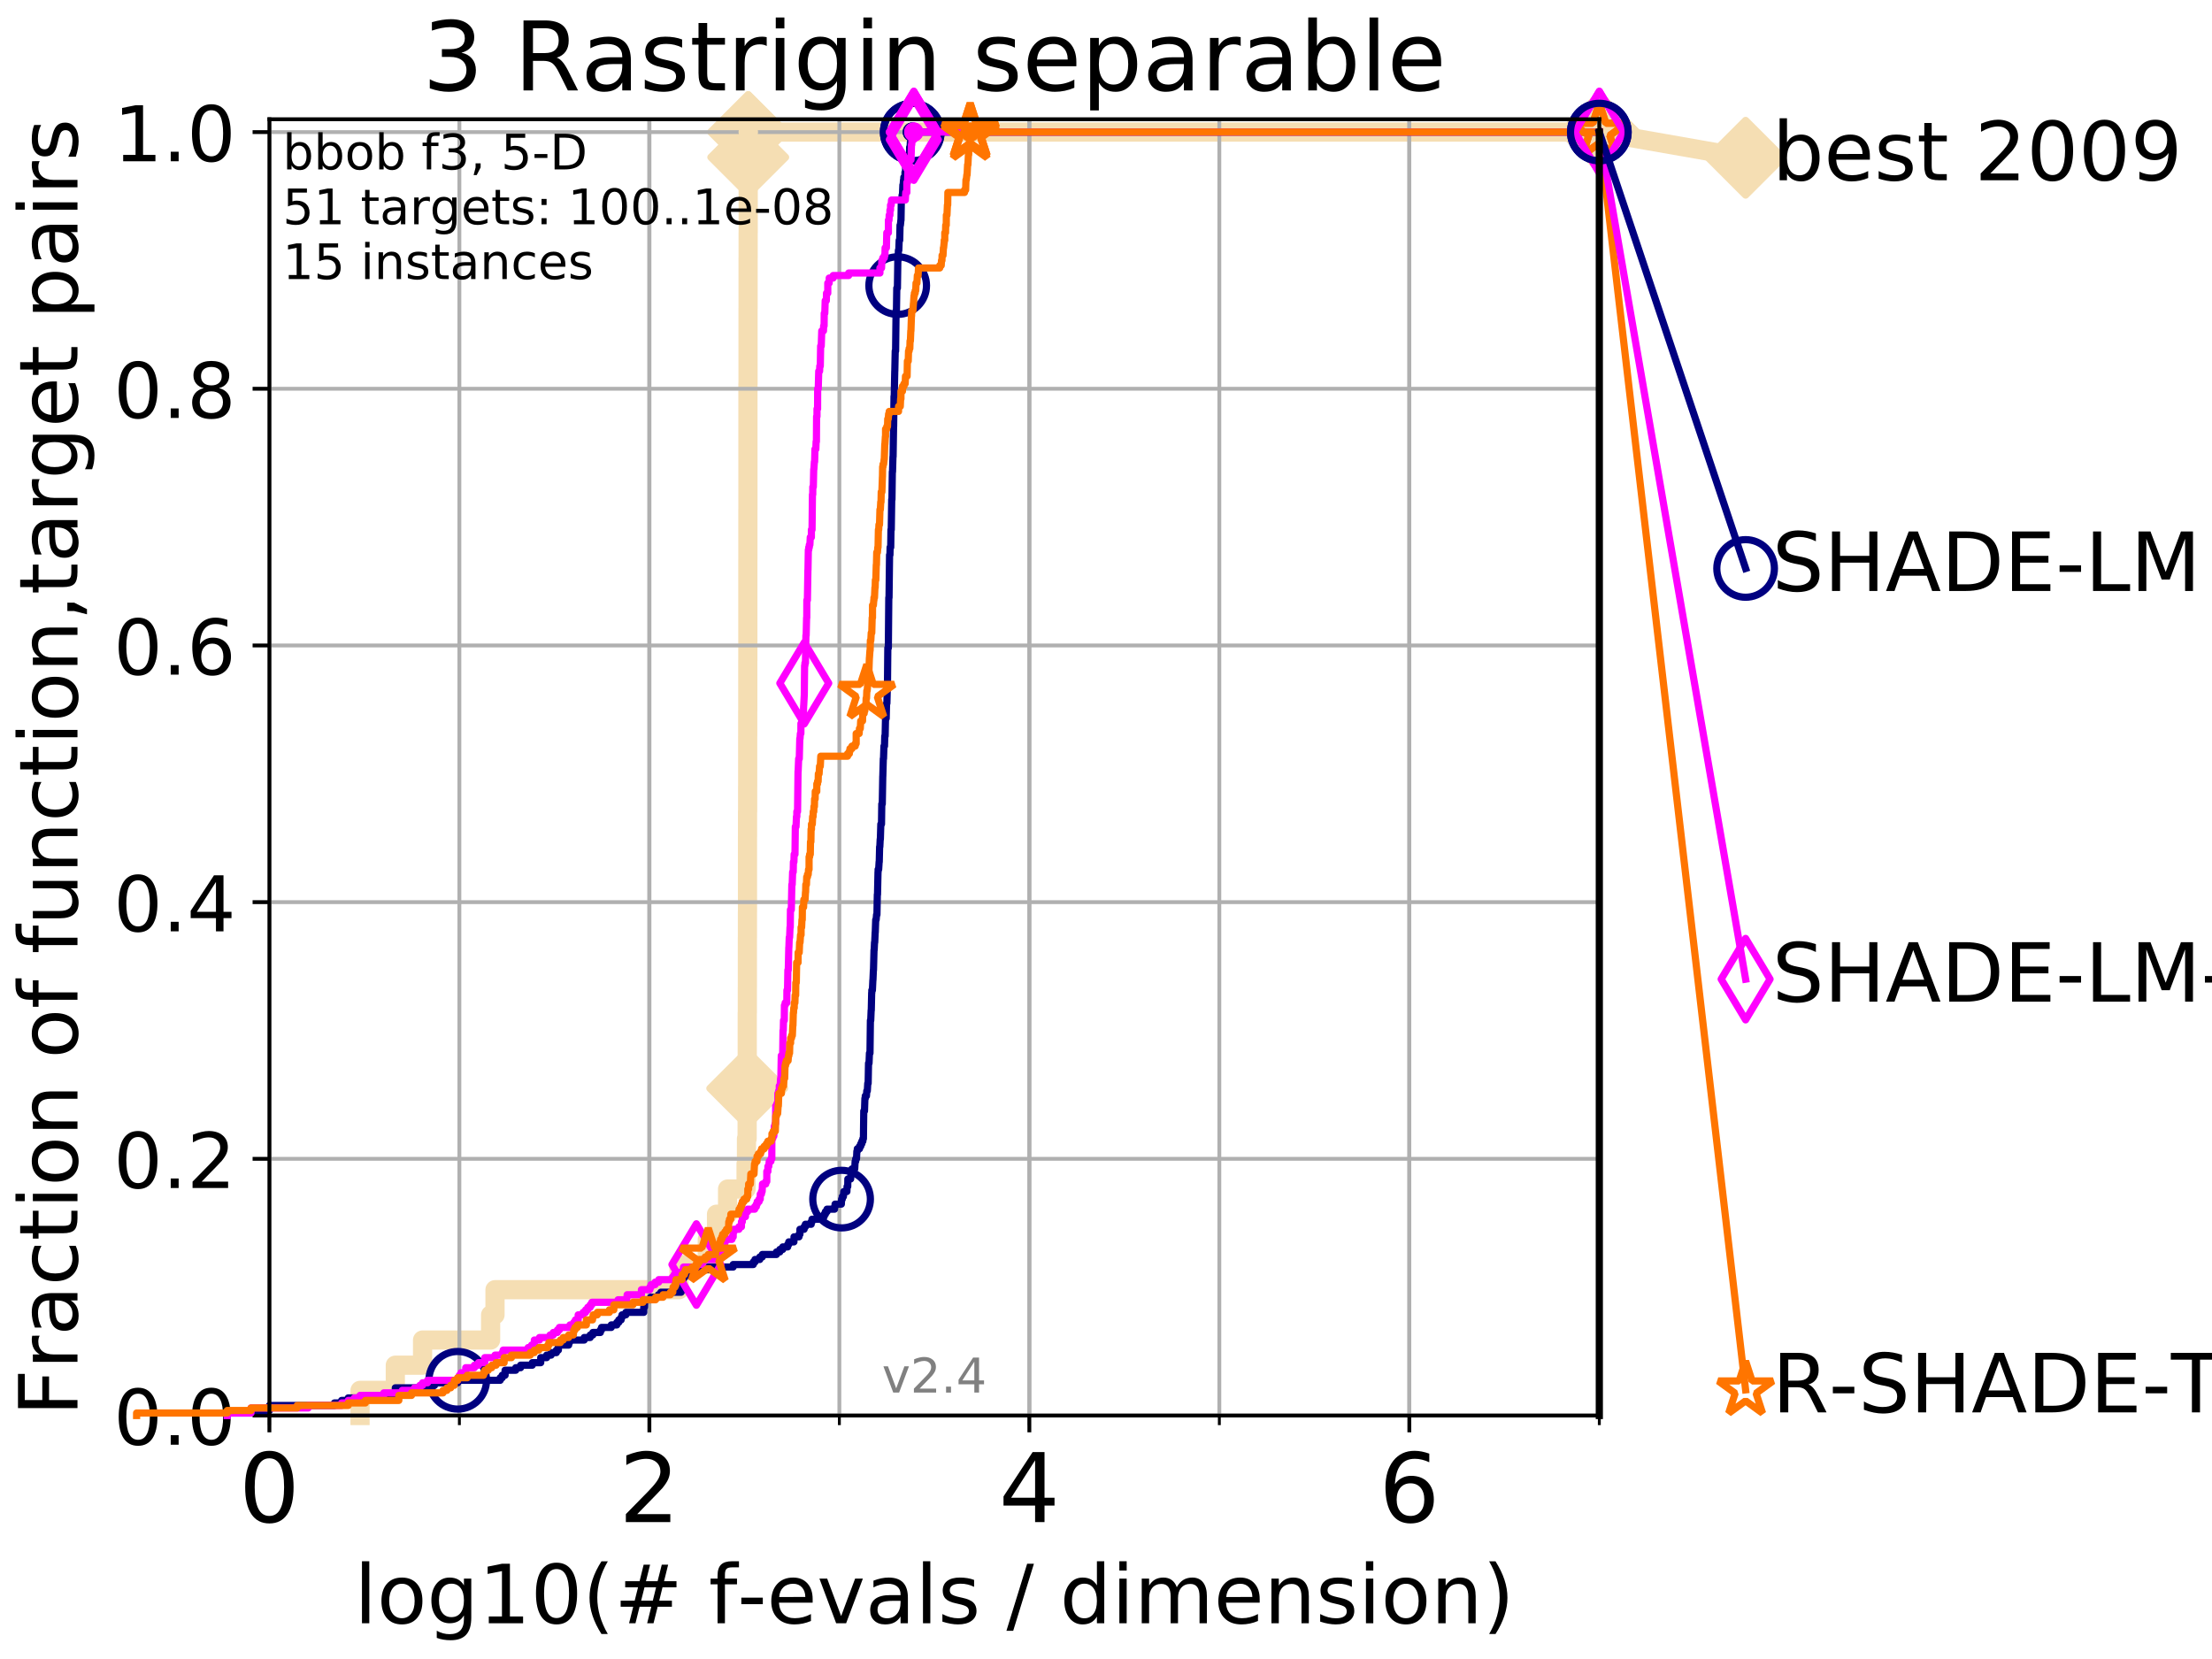 <?xml version="1.0" encoding="utf-8" standalone="no"?>
<!DOCTYPE svg PUBLIC "-//W3C//DTD SVG 1.1//EN"
  "http://www.w3.org/Graphics/SVG/1.1/DTD/svg11.dtd">
<!-- Created with matplotlib (http://matplotlib.org/) -->
<svg height="345.6pt" version="1.1" viewBox="0 0 460.8 345.6" width="460.8pt" xmlns="http://www.w3.org/2000/svg" xmlns:xlink="http://www.w3.org/1999/xlink">
 <defs>
  <style type="text/css">
*{stroke-linecap:butt;stroke-linejoin:round;}
  </style>
 </defs>
 <g id="figure_1">
  <g id="patch_1">
   <path d="M 0 345.6 
L 460.8 345.6 
L 460.8 0 
L 0 0 
z
" style="fill:#ffffff;"/>
  </g>
  <g id="axes_1">
   <g id="patch_2">
    <path d="M 56.12 294.88 
L 333.168 294.88 
L 333.168 24.84 
L 56.12 24.84 
z
" style="fill:#ffffff;"/>
   </g>
   <g id="line2d_1">
    <path d="M 75.004 294.88 
L 75.004 289.638 
L 82.351 289.638 
L 82.351 284.395 
L 88.027 284.395 
L 88.027 279.153 
L 102.203 279.153 
L 102.203 273.91 
L 103.12 273.91 
L 103.12 268.668 
L 141.449 268.668 
L 141.449 263.425 
L 147.345 263.425 
L 147.345 258.183 
L 149.261 258.183 
L 149.261 252.94 
L 151.568 252.94 
L 151.568 247.698 
L 155.419 247.698 
L 155.419 242.455 
L 155.504 242.455 
L 155.504 237.213 
L 155.641 237.213 
L 155.641 231.97 
L 155.652 231.97 
L 155.652 226.728 
L 155.663 226.728 
L 155.663 211 
L 155.683 211 
L 155.683 205.758 
L 155.694 205.758 
L 155.694 195.273 
L 155.704 195.273 
L 155.704 190.03 
L 155.715 190.03 
L 155.715 174.303 
L 155.725 174.303 
L 155.725 169.061 
L 155.746 169.061 
L 155.746 163.818 
L 155.757 163.818 
L 155.757 153.333 
L 155.767 153.333 
L 155.767 148.091 
L 155.778 148.091 
L 155.778 137.606 
L 155.788 137.606 
L 155.788 116.636 
L 155.798 116.636 
L 155.798 106.151 
L 155.809 106.151 
L 155.809 79.938 
L 155.83 79.938 
L 155.83 64.211 
L 155.84 64.211 
L 155.84 53.726 
L 155.85 53.726 
L 155.85 48.484 
L 155.861 48.484 
L 155.861 32.756 
L 155.871 32.756 
L 155.871 27.514 
L 333.168 27.514 
" style="fill:none;stroke:#f5deb3;stroke-linecap:square;stroke-width:4;"/>
   </g>
   <g id="line2d_2">
    <defs>
     <path d="M -0 7.778 
L 7.778 0 
L 0 -7.778 
L -7.778 -0 
z
" id="mb12461f83c" style="stroke:#f5deb3;stroke-linejoin:miter;stroke-width:1.5;"/>
    </defs>
    <g>
     <use style="fill:#f5deb3;stroke:#f5deb3;stroke-linejoin:miter;stroke-width:1.5;" x="155.663" xlink:href="#mb12461f83c" y="226.728"/>
     <use style="fill:#f5deb3;stroke:#f5deb3;stroke-linejoin:miter;stroke-width:1.5;" x="155.871" xlink:href="#mb12461f83c" y="32.756"/>
     <use style="fill:#f5deb3;stroke:#f5deb3;stroke-linejoin:miter;stroke-width:1.5;" x="155.871" xlink:href="#mb12461f83c" y="27.514"/>
     <use style="fill:#f5deb3;stroke:#f5deb3;stroke-linejoin:miter;stroke-width:1.5;" x="155.871" xlink:href="#mb12461f83c" y="27.514"/>
     <use style="fill:#f5deb3;stroke:#f5deb3;stroke-linejoin:miter;stroke-width:1.5;" x="333.168" xlink:href="#mb12461f83c" y="27.514"/>
    </g>
   </g>
   <g id="line2d_3">
    <path style="fill:none;stroke:#f5deb3;stroke-linecap:square;stroke-width:4;"/>
    <g/>
   </g>
   <g id="line2d_4">
    <path d="M 333.168 27.514 
L 363.643 32.861 
" style="fill:none;stroke:#f5deb3;stroke-linecap:square;stroke-width:4;"/>
    <g>
     <use style="fill:#f5deb3;stroke:#f5deb3;stroke-linejoin:miter;stroke-width:1.5;" x="333.168" xlink:href="#mb12461f83c" y="27.514"/>
     <use style="fill:#f5deb3;stroke:#f5deb3;stroke-linejoin:miter;stroke-width:1.5;" x="363.643" xlink:href="#mb12461f83c" y="32.861"/>
    </g>
   </g>
   <g id="matplotlib.axis_1">
    <g id="xtick_1">
     <g id="line2d_5">
      <path clip-path="url(#pd2214aa943)" d="M 56.12 294.88 
L 56.12 24.84 
" style="fill:none;stroke:#b0b0b0;stroke-linecap:square;stroke-width:0.8;"/>
     </g>
     <g id="line2d_6">
      <defs>
       <path d="M 0 0 
L 0 3.5 
" id="mc83723caaa" style="stroke:#000000;stroke-width:0.8;"/>
      </defs>
      <g>
       <use style="stroke:#000000;stroke-width:0.8;" x="56.12" xlink:href="#mc83723caaa" y="294.88"/>
      </g>
     </g>
     <g id="text_1">
      <!-- 0 -->
      <defs>
       <path d="M 31.781 66.406 
Q 24.172 66.406 20.328 58.906 
Q 16.5 51.422 16.5 36.375 
Q 16.5 21.391 20.328 13.891 
Q 24.172 6.391 31.781 6.391 
Q 39.453 6.391 43.281 13.891 
Q 47.125 21.391 47.125 36.375 
Q 47.125 51.422 43.281 58.906 
Q 39.453 66.406 31.781 66.406 
z
M 31.781 74.219 
Q 44.047 74.219 50.516 64.516 
Q 56.984 54.828 56.984 36.375 
Q 56.984 17.969 50.516 8.266 
Q 44.047 -1.422 31.781 -1.422 
Q 19.531 -1.422 13.062 8.266 
Q 6.594 17.969 6.594 36.375 
Q 6.594 54.828 13.062 64.516 
Q 19.531 74.219 31.781 74.219 
z
" id="DejaVuSans-30"/>
      </defs>
      <g transform="translate(49.758 317.077)scale(0.2 -0.2)">
       <use xlink:href="#DejaVuSans-30"/>
      </g>
     </g>
    </g>
    <g id="xtick_2">
     <g id="line2d_7">
      <path clip-path="url(#pd2214aa943)" d="M 135.277 294.88 
L 135.277 24.84 
" style="fill:none;stroke:#b0b0b0;stroke-linecap:square;stroke-width:0.8;"/>
     </g>
     <g id="line2d_8">
      <g>
       <use style="stroke:#000000;stroke-width:0.8;" x="135.277" xlink:href="#mc83723caaa" y="294.88"/>
      </g>
     </g>
     <g id="text_2">
      <!-- 2 -->
      <defs>
       <path d="M 19.188 8.297 
L 53.609 8.297 
L 53.609 0 
L 7.328 0 
L 7.328 8.297 
Q 12.938 14.109 22.625 23.891 
Q 32.328 33.688 34.812 36.531 
Q 39.547 41.844 41.422 45.531 
Q 43.312 49.219 43.312 52.781 
Q 43.312 58.594 39.234 62.25 
Q 35.156 65.922 28.609 65.922 
Q 23.969 65.922 18.812 64.312 
Q 13.672 62.703 7.812 59.422 
L 7.812 69.391 
Q 13.766 71.781 18.938 73 
Q 24.125 74.219 28.422 74.219 
Q 39.75 74.219 46.484 68.547 
Q 53.219 62.891 53.219 53.422 
Q 53.219 48.922 51.531 44.891 
Q 49.859 40.875 45.406 35.406 
Q 44.188 33.984 37.641 27.219 
Q 31.109 20.453 19.188 8.297 
z
" id="DejaVuSans-32"/>
      </defs>
      <g transform="translate(128.914 317.077)scale(0.2 -0.2)">
       <use xlink:href="#DejaVuSans-32"/>
      </g>
     </g>
    </g>
    <g id="xtick_3">
     <g id="line2d_9">
      <path clip-path="url(#pd2214aa943)" d="M 214.433 294.88 
L 214.433 24.84 
" style="fill:none;stroke:#b0b0b0;stroke-linecap:square;stroke-width:0.8;"/>
     </g>
     <g id="line2d_10">
      <g>
       <use style="stroke:#000000;stroke-width:0.8;" x="214.433" xlink:href="#mc83723caaa" y="294.88"/>
      </g>
     </g>
     <g id="text_3">
      <!-- 4 -->
      <defs>
       <path d="M 37.797 64.312 
L 12.891 25.391 
L 37.797 25.391 
z
M 35.203 72.906 
L 47.609 72.906 
L 47.609 25.391 
L 58.016 25.391 
L 58.016 17.188 
L 47.609 17.188 
L 47.609 0 
L 37.797 0 
L 37.797 17.188 
L 4.891 17.188 
L 4.891 26.703 
z
" id="DejaVuSans-34"/>
      </defs>
      <g transform="translate(208.071 317.077)scale(0.2 -0.2)">
       <use xlink:href="#DejaVuSans-34"/>
      </g>
     </g>
    </g>
    <g id="xtick_4">
     <g id="line2d_11">
      <path clip-path="url(#pd2214aa943)" d="M 293.59 294.88 
L 293.59 24.84 
" style="fill:none;stroke:#b0b0b0;stroke-linecap:square;stroke-width:0.8;"/>
     </g>
     <g id="line2d_12">
      <g>
       <use style="stroke:#000000;stroke-width:0.8;" x="293.59" xlink:href="#mc83723caaa" y="294.88"/>
      </g>
     </g>
     <g id="text_4">
      <!-- 6 -->
      <defs>
       <path d="M 33.016 40.375 
Q 26.375 40.375 22.484 35.828 
Q 18.609 31.297 18.609 23.391 
Q 18.609 15.531 22.484 10.953 
Q 26.375 6.391 33.016 6.391 
Q 39.656 6.391 43.531 10.953 
Q 47.406 15.531 47.406 23.391 
Q 47.406 31.297 43.531 35.828 
Q 39.656 40.375 33.016 40.375 
z
M 52.594 71.297 
L 52.594 62.312 
Q 48.875 64.062 45.094 64.984 
Q 41.312 65.922 37.594 65.922 
Q 27.828 65.922 22.672 59.328 
Q 17.531 52.734 16.797 39.406 
Q 19.672 43.656 24.016 45.922 
Q 28.375 48.188 33.594 48.188 
Q 44.578 48.188 50.953 41.516 
Q 57.328 34.859 57.328 23.391 
Q 57.328 12.156 50.688 5.359 
Q 44.047 -1.422 33.016 -1.422 
Q 20.359 -1.422 13.672 8.266 
Q 6.984 17.969 6.984 36.375 
Q 6.984 53.656 15.188 63.938 
Q 23.391 74.219 37.203 74.219 
Q 40.922 74.219 44.703 73.484 
Q 48.484 72.75 52.594 71.297 
z
" id="DejaVuSans-36"/>
      </defs>
      <g transform="translate(287.227 317.077)scale(0.2 -0.2)">
       <use xlink:href="#DejaVuSans-36"/>
      </g>
     </g>
    </g>
    <g id="xtick_5">
     <g id="line2d_13">
      <path clip-path="url(#pd2214aa943)" d="M 56.12 294.88 
L 56.12 24.84 
" style="fill:none;stroke:#b0b0b0;stroke-linecap:square;stroke-width:0.8;"/>
     </g>
     <g id="line2d_14">
      <defs>
       <path d="M 0 0 
L 0 2 
" id="m8f1d78682f" style="stroke:#000000;stroke-width:0.6;"/>
      </defs>
      <g>
       <use style="stroke:#000000;stroke-width:0.6;" x="56.12" xlink:href="#m8f1d78682f" y="294.88"/>
      </g>
     </g>
    </g>
    <g id="xtick_6">
     <g id="line2d_15">
      <path clip-path="url(#pd2214aa943)" d="M 95.698 294.88 
L 95.698 24.84 
" style="fill:none;stroke:#b0b0b0;stroke-linecap:square;stroke-width:0.8;"/>
     </g>
     <g id="line2d_16">
      <g>
       <use style="stroke:#000000;stroke-width:0.6;" x="95.698" xlink:href="#m8f1d78682f" y="294.88"/>
      </g>
     </g>
    </g>
    <g id="xtick_7">
     <g id="line2d_17">
      <path clip-path="url(#pd2214aa943)" d="M 135.277 294.88 
L 135.277 24.84 
" style="fill:none;stroke:#b0b0b0;stroke-linecap:square;stroke-width:0.8;"/>
     </g>
     <g id="line2d_18">
      <g>
       <use style="stroke:#000000;stroke-width:0.6;" x="135.277" xlink:href="#m8f1d78682f" y="294.88"/>
      </g>
     </g>
    </g>
    <g id="xtick_8">
     <g id="line2d_19">
      <path clip-path="url(#pd2214aa943)" d="M 174.855 294.88 
L 174.855 24.84 
" style="fill:none;stroke:#b0b0b0;stroke-linecap:square;stroke-width:0.8;"/>
     </g>
     <g id="line2d_20">
      <g>
       <use style="stroke:#000000;stroke-width:0.6;" x="174.855" xlink:href="#m8f1d78682f" y="294.88"/>
      </g>
     </g>
    </g>
    <g id="xtick_9">
     <g id="line2d_21">
      <path clip-path="url(#pd2214aa943)" d="M 214.433 294.88 
L 214.433 24.84 
" style="fill:none;stroke:#b0b0b0;stroke-linecap:square;stroke-width:0.8;"/>
     </g>
     <g id="line2d_22">
      <g>
       <use style="stroke:#000000;stroke-width:0.6;" x="214.433" xlink:href="#m8f1d78682f" y="294.88"/>
      </g>
     </g>
    </g>
    <g id="xtick_10">
     <g id="line2d_23">
      <path clip-path="url(#pd2214aa943)" d="M 254.011 294.88 
L 254.011 24.84 
" style="fill:none;stroke:#b0b0b0;stroke-linecap:square;stroke-width:0.8;"/>
     </g>
     <g id="line2d_24">
      <g>
       <use style="stroke:#000000;stroke-width:0.6;" x="254.011" xlink:href="#m8f1d78682f" y="294.88"/>
      </g>
     </g>
    </g>
    <g id="xtick_11">
     <g id="line2d_25">
      <path clip-path="url(#pd2214aa943)" d="M 293.59 294.88 
L 293.59 24.84 
" style="fill:none;stroke:#b0b0b0;stroke-linecap:square;stroke-width:0.8;"/>
     </g>
     <g id="line2d_26">
      <g>
       <use style="stroke:#000000;stroke-width:0.6;" x="293.59" xlink:href="#m8f1d78682f" y="294.88"/>
      </g>
     </g>
    </g>
    <g id="xtick_12">
     <g id="line2d_27">
      <path clip-path="url(#pd2214aa943)" d="M 333.168 294.88 
L 333.168 24.84 
" style="fill:none;stroke:#b0b0b0;stroke-linecap:square;stroke-width:0.8;"/>
     </g>
     <g id="line2d_28">
      <g>
       <use style="stroke:#000000;stroke-width:0.6;" x="333.168" xlink:href="#m8f1d78682f" y="294.88"/>
      </g>
     </g>
    </g>
    <g id="text_5">
     <!-- log10(# f-evals / dimension) -->
     <defs>
      <path d="M 9.422 75.984 
L 18.406 75.984 
L 18.406 0 
L 9.422 0 
z
" id="DejaVuSans-6c"/>
      <path d="M 30.609 48.391 
Q 23.391 48.391 19.188 42.75 
Q 14.984 37.109 14.984 27.297 
Q 14.984 17.484 19.156 11.844 
Q 23.344 6.203 30.609 6.203 
Q 37.797 6.203 41.984 11.859 
Q 46.188 17.531 46.188 27.297 
Q 46.188 37.016 41.984 42.703 
Q 37.797 48.391 30.609 48.391 
z
M 30.609 56 
Q 42.328 56 49.016 48.375 
Q 55.719 40.766 55.719 27.297 
Q 55.719 13.875 49.016 6.219 
Q 42.328 -1.422 30.609 -1.422 
Q 18.844 -1.422 12.172 6.219 
Q 5.516 13.875 5.516 27.297 
Q 5.516 40.766 12.172 48.375 
Q 18.844 56 30.609 56 
z
" id="DejaVuSans-6f"/>
      <path d="M 45.406 27.984 
Q 45.406 37.75 41.375 43.109 
Q 37.359 48.484 30.078 48.484 
Q 22.859 48.484 18.828 43.109 
Q 14.797 37.75 14.797 27.984 
Q 14.797 18.266 18.828 12.891 
Q 22.859 7.516 30.078 7.516 
Q 37.359 7.516 41.375 12.891 
Q 45.406 18.266 45.406 27.984 
z
M 54.391 6.781 
Q 54.391 -7.172 48.188 -13.984 
Q 42 -20.797 29.203 -20.797 
Q 24.469 -20.797 20.266 -20.094 
Q 16.062 -19.391 12.109 -17.922 
L 12.109 -9.188 
Q 16.062 -11.328 19.922 -12.344 
Q 23.781 -13.375 27.781 -13.375 
Q 36.625 -13.375 41.016 -8.766 
Q 45.406 -4.156 45.406 5.172 
L 45.406 9.625 
Q 42.625 4.781 38.281 2.391 
Q 33.938 0 27.875 0 
Q 17.828 0 11.672 7.656 
Q 5.516 15.328 5.516 27.984 
Q 5.516 40.672 11.672 48.328 
Q 17.828 56 27.875 56 
Q 33.938 56 38.281 53.609 
Q 42.625 51.219 45.406 46.391 
L 45.406 54.688 
L 54.391 54.688 
z
" id="DejaVuSans-67"/>
      <path d="M 12.406 8.297 
L 28.516 8.297 
L 28.516 63.922 
L 10.984 60.406 
L 10.984 69.391 
L 28.422 72.906 
L 38.281 72.906 
L 38.281 8.297 
L 54.391 8.297 
L 54.391 0 
L 12.406 0 
z
" id="DejaVuSans-31"/>
      <path d="M 31 75.875 
Q 24.469 64.656 21.281 53.656 
Q 18.109 42.672 18.109 31.391 
Q 18.109 20.125 21.312 9.062 
Q 24.516 -2 31 -13.188 
L 23.188 -13.188 
Q 15.875 -1.703 12.234 9.375 
Q 8.594 20.453 8.594 31.391 
Q 8.594 42.281 12.203 53.312 
Q 15.828 64.359 23.188 75.875 
z
" id="DejaVuSans-28"/>
      <path d="M 51.125 44 
L 36.922 44 
L 32.812 27.688 
L 47.125 27.688 
z
M 43.797 71.781 
L 38.719 51.516 
L 52.984 51.516 
L 58.109 71.781 
L 65.922 71.781 
L 60.891 51.516 
L 76.125 51.516 
L 76.125 44 
L 58.984 44 
L 54.984 27.688 
L 70.516 27.688 
L 70.516 20.219 
L 53.078 20.219 
L 48 0 
L 40.188 0 
L 45.219 20.219 
L 30.906 20.219 
L 25.875 0 
L 18.016 0 
L 23.094 20.219 
L 7.719 20.219 
L 7.719 27.688 
L 24.906 27.688 
L 29 44 
L 13.281 44 
L 13.281 51.516 
L 30.906 51.516 
L 35.891 71.781 
z
" id="DejaVuSans-23"/>
      <path id="DejaVuSans-20"/>
      <path d="M 37.109 75.984 
L 37.109 68.5 
L 28.516 68.5 
Q 23.688 68.5 21.797 66.547 
Q 19.922 64.594 19.922 59.516 
L 19.922 54.688 
L 34.719 54.688 
L 34.719 47.703 
L 19.922 47.703 
L 19.922 0 
L 10.891 0 
L 10.891 47.703 
L 2.297 47.703 
L 2.297 54.688 
L 10.891 54.688 
L 10.891 58.5 
Q 10.891 67.625 15.141 71.797 
Q 19.391 75.984 28.609 75.984 
z
" id="DejaVuSans-66"/>
      <path d="M 4.891 31.391 
L 31.203 31.391 
L 31.203 23.391 
L 4.891 23.391 
z
" id="DejaVuSans-2d"/>
      <path d="M 56.203 29.594 
L 56.203 25.203 
L 14.891 25.203 
Q 15.484 15.922 20.484 11.062 
Q 25.484 6.203 34.422 6.203 
Q 39.594 6.203 44.453 7.469 
Q 49.312 8.734 54.109 11.281 
L 54.109 2.781 
Q 49.266 0.734 44.188 -0.344 
Q 39.109 -1.422 33.891 -1.422 
Q 20.797 -1.422 13.156 6.188 
Q 5.516 13.812 5.516 26.812 
Q 5.516 40.234 12.766 48.109 
Q 20.016 56 32.328 56 
Q 43.359 56 49.781 48.891 
Q 56.203 41.797 56.203 29.594 
z
M 47.219 32.234 
Q 47.125 39.594 43.094 43.984 
Q 39.062 48.391 32.422 48.391 
Q 24.906 48.391 20.391 44.141 
Q 15.875 39.891 15.188 32.172 
z
" id="DejaVuSans-65"/>
      <path d="M 2.984 54.688 
L 12.5 54.688 
L 29.594 8.797 
L 46.688 54.688 
L 56.203 54.688 
L 35.688 0 
L 23.484 0 
z
" id="DejaVuSans-76"/>
      <path d="M 34.281 27.484 
Q 23.391 27.484 19.188 25 
Q 14.984 22.516 14.984 16.5 
Q 14.984 11.719 18.141 8.906 
Q 21.297 6.109 26.703 6.109 
Q 34.188 6.109 38.703 11.406 
Q 43.219 16.703 43.219 25.484 
L 43.219 27.484 
z
M 52.203 31.203 
L 52.203 0 
L 43.219 0 
L 43.219 8.297 
Q 40.141 3.328 35.547 0.953 
Q 30.953 -1.422 24.312 -1.422 
Q 15.922 -1.422 10.953 3.297 
Q 6 8.016 6 15.922 
Q 6 25.141 12.172 29.828 
Q 18.359 34.516 30.609 34.516 
L 43.219 34.516 
L 43.219 35.406 
Q 43.219 41.609 39.141 45 
Q 35.062 48.391 27.688 48.391 
Q 23 48.391 18.547 47.266 
Q 14.109 46.141 10.016 43.891 
L 10.016 52.203 
Q 14.938 54.109 19.578 55.047 
Q 24.219 56 28.609 56 
Q 40.484 56 46.344 49.844 
Q 52.203 43.703 52.203 31.203 
z
" id="DejaVuSans-61"/>
      <path d="M 44.281 53.078 
L 44.281 44.578 
Q 40.484 46.531 36.375 47.5 
Q 32.281 48.484 27.875 48.484 
Q 21.188 48.484 17.844 46.438 
Q 14.5 44.391 14.5 40.281 
Q 14.5 37.156 16.891 35.375 
Q 19.281 33.594 26.516 31.984 
L 29.594 31.297 
Q 39.156 29.25 43.188 25.516 
Q 47.219 21.781 47.219 15.094 
Q 47.219 7.469 41.188 3.016 
Q 35.156 -1.422 24.609 -1.422 
Q 20.219 -1.422 15.453 -0.562 
Q 10.688 0.297 5.422 2 
L 5.422 11.281 
Q 10.406 8.688 15.234 7.391 
Q 20.062 6.109 24.812 6.109 
Q 31.156 6.109 34.562 8.281 
Q 37.984 10.453 37.984 14.406 
Q 37.984 18.062 35.516 20.016 
Q 33.062 21.969 24.703 23.781 
L 21.578 24.516 
Q 13.234 26.266 9.516 29.906 
Q 5.812 33.547 5.812 39.891 
Q 5.812 47.609 11.281 51.797 
Q 16.75 56 26.812 56 
Q 31.781 56 36.172 55.266 
Q 40.578 54.547 44.281 53.078 
z
" id="DejaVuSans-73"/>
      <path d="M 25.391 72.906 
L 33.688 72.906 
L 8.297 -9.281 
L 0 -9.281 
z
" id="DejaVuSans-2f"/>
      <path d="M 45.406 46.391 
L 45.406 75.984 
L 54.391 75.984 
L 54.391 0 
L 45.406 0 
L 45.406 8.203 
Q 42.578 3.328 38.25 0.953 
Q 33.938 -1.422 27.875 -1.422 
Q 17.969 -1.422 11.734 6.484 
Q 5.516 14.406 5.516 27.297 
Q 5.516 40.188 11.734 48.094 
Q 17.969 56 27.875 56 
Q 33.938 56 38.25 53.625 
Q 42.578 51.266 45.406 46.391 
z
M 14.797 27.297 
Q 14.797 17.391 18.875 11.75 
Q 22.953 6.109 30.078 6.109 
Q 37.203 6.109 41.297 11.75 
Q 45.406 17.391 45.406 27.297 
Q 45.406 37.203 41.297 42.844 
Q 37.203 48.484 30.078 48.484 
Q 22.953 48.484 18.875 42.844 
Q 14.797 37.203 14.797 27.297 
z
" id="DejaVuSans-64"/>
      <path d="M 9.422 54.688 
L 18.406 54.688 
L 18.406 0 
L 9.422 0 
z
M 9.422 75.984 
L 18.406 75.984 
L 18.406 64.594 
L 9.422 64.594 
z
" id="DejaVuSans-69"/>
      <path d="M 52 44.188 
Q 55.375 50.25 60.062 53.125 
Q 64.75 56 71.094 56 
Q 79.641 56 84.281 50.016 
Q 88.922 44.047 88.922 33.016 
L 88.922 0 
L 79.891 0 
L 79.891 32.719 
Q 79.891 40.578 77.094 44.375 
Q 74.312 48.188 68.609 48.188 
Q 61.625 48.188 57.562 43.547 
Q 53.516 38.922 53.516 30.906 
L 53.516 0 
L 44.484 0 
L 44.484 32.719 
Q 44.484 40.625 41.703 44.406 
Q 38.922 48.188 33.109 48.188 
Q 26.219 48.188 22.156 43.531 
Q 18.109 38.875 18.109 30.906 
L 18.109 0 
L 9.078 0 
L 9.078 54.688 
L 18.109 54.688 
L 18.109 46.188 
Q 21.188 51.219 25.484 53.609 
Q 29.781 56 35.688 56 
Q 41.656 56 45.828 52.969 
Q 50 49.953 52 44.188 
z
" id="DejaVuSans-6d"/>
      <path d="M 54.891 33.016 
L 54.891 0 
L 45.906 0 
L 45.906 32.719 
Q 45.906 40.484 42.875 44.328 
Q 39.844 48.188 33.797 48.188 
Q 26.516 48.188 22.312 43.547 
Q 18.109 38.922 18.109 30.906 
L 18.109 0 
L 9.078 0 
L 9.078 54.688 
L 18.109 54.688 
L 18.109 46.188 
Q 21.344 51.125 25.703 53.562 
Q 30.078 56 35.797 56 
Q 45.219 56 50.047 50.172 
Q 54.891 44.344 54.891 33.016 
z
" id="DejaVuSans-6e"/>
      <path d="M 8.016 75.875 
L 15.828 75.875 
Q 23.141 64.359 26.781 53.312 
Q 30.422 42.281 30.422 31.391 
Q 30.422 20.453 26.781 9.375 
Q 23.141 -1.703 15.828 -13.188 
L 8.016 -13.188 
Q 14.5 -2 17.703 9.062 
Q 20.906 20.125 20.906 31.391 
Q 20.906 42.672 17.703 53.656 
Q 14.5 64.656 8.016 75.875 
z
" id="DejaVuSans-29"/>
     </defs>
     <g transform="translate(73.803 338.154)scale(0.17 -0.17)">
      <use xlink:href="#DejaVuSans-6c"/>
      <use x="27.783" xlink:href="#DejaVuSans-6f"/>
      <use x="88.965" xlink:href="#DejaVuSans-67"/>
      <use x="152.441" xlink:href="#DejaVuSans-31"/>
      <use x="216.064" xlink:href="#DejaVuSans-30"/>
      <use x="279.688" xlink:href="#DejaVuSans-28"/>
      <use x="318.701" xlink:href="#DejaVuSans-23"/>
      <use x="402.49" xlink:href="#DejaVuSans-20"/>
      <use x="434.277" xlink:href="#DejaVuSans-66"/>
      <use x="469.404" xlink:href="#DejaVuSans-2d"/>
      <use x="505.488" xlink:href="#DejaVuSans-65"/>
      <use x="567.012" xlink:href="#DejaVuSans-76"/>
      <use x="626.191" xlink:href="#DejaVuSans-61"/>
      <use x="687.471" xlink:href="#DejaVuSans-6c"/>
      <use x="715.254" xlink:href="#DejaVuSans-73"/>
      <use x="767.354" xlink:href="#DejaVuSans-20"/>
      <use x="799.141" xlink:href="#DejaVuSans-2f"/>
      <use x="832.832" xlink:href="#DejaVuSans-20"/>
      <use x="864.619" xlink:href="#DejaVuSans-64"/>
      <use x="928.096" xlink:href="#DejaVuSans-69"/>
      <use x="955.879" xlink:href="#DejaVuSans-6d"/>
      <use x="1053.291" xlink:href="#DejaVuSans-65"/>
      <use x="1114.814" xlink:href="#DejaVuSans-6e"/>
      <use x="1178.193" xlink:href="#DejaVuSans-73"/>
      <use x="1230.293" xlink:href="#DejaVuSans-69"/>
      <use x="1258.076" xlink:href="#DejaVuSans-6f"/>
      <use x="1319.258" xlink:href="#DejaVuSans-6e"/>
      <use x="1382.637" xlink:href="#DejaVuSans-29"/>
     </g>
    </g>
   </g>
   <g id="matplotlib.axis_2">
    <g id="ytick_1">
     <g id="line2d_29">
      <path clip-path="url(#pd2214aa943)" d="M 56.12 294.88 
L 333.168 294.88 
" style="fill:none;stroke:#b0b0b0;stroke-linecap:square;stroke-width:0.8;"/>
     </g>
     <g id="line2d_30">
      <defs>
       <path d="M 0 0 
L -3.5 0 
" id="mbe26cc1e91" style="stroke:#000000;stroke-width:0.8;"/>
      </defs>
      <g>
       <use style="stroke:#000000;stroke-width:0.8;" x="56.12" xlink:href="#mbe26cc1e91" y="294.88"/>
      </g>
     </g>
     <g id="text_6">
      <!-- 0.0 -->
      <defs>
       <path d="M 10.688 12.406 
L 21 12.406 
L 21 0 
L 10.688 0 
z
" id="DejaVuSans-2e"/>
      </defs>
      <g transform="translate(23.675 300.959)scale(0.16 -0.16)">
       <use xlink:href="#DejaVuSans-30"/>
       <use x="63.623" xlink:href="#DejaVuSans-2e"/>
       <use x="95.41" xlink:href="#DejaVuSans-30"/>
      </g>
     </g>
    </g>
    <g id="ytick_2">
     <g id="line2d_31">
      <path clip-path="url(#pd2214aa943)" d="M 56.12 241.407 
L 333.168 241.407 
" style="fill:none;stroke:#b0b0b0;stroke-linecap:square;stroke-width:0.8;"/>
     </g>
     <g id="line2d_32">
      <g>
       <use style="stroke:#000000;stroke-width:0.8;" x="56.12" xlink:href="#mbe26cc1e91" y="241.407"/>
      </g>
     </g>
     <g id="text_7">
      <!-- 0.2 -->
      <g transform="translate(23.675 247.485)scale(0.16 -0.16)">
       <use xlink:href="#DejaVuSans-30"/>
       <use x="63.623" xlink:href="#DejaVuSans-2e"/>
       <use x="95.41" xlink:href="#DejaVuSans-32"/>
      </g>
     </g>
    </g>
    <g id="ytick_3">
     <g id="line2d_33">
      <path clip-path="url(#pd2214aa943)" d="M 56.12 187.933 
L 333.168 187.933 
" style="fill:none;stroke:#b0b0b0;stroke-linecap:square;stroke-width:0.8;"/>
     </g>
     <g id="line2d_34">
      <g>
       <use style="stroke:#000000;stroke-width:0.8;" x="56.12" xlink:href="#mbe26cc1e91" y="187.933"/>
      </g>
     </g>
     <g id="text_8">
      <!-- 0.4 -->
      <g transform="translate(23.675 194.012)scale(0.16 -0.16)">
       <use xlink:href="#DejaVuSans-30"/>
       <use x="63.623" xlink:href="#DejaVuSans-2e"/>
       <use x="95.41" xlink:href="#DejaVuSans-34"/>
      </g>
     </g>
    </g>
    <g id="ytick_4">
     <g id="line2d_35">
      <path clip-path="url(#pd2214aa943)" d="M 56.12 134.46 
L 333.168 134.46 
" style="fill:none;stroke:#b0b0b0;stroke-linecap:square;stroke-width:0.8;"/>
     </g>
     <g id="line2d_36">
      <g>
       <use style="stroke:#000000;stroke-width:0.8;" x="56.12" xlink:href="#mbe26cc1e91" y="134.46"/>
      </g>
     </g>
     <g id="text_9">
      <!-- 0.6 -->
      <g transform="translate(23.675 140.539)scale(0.16 -0.16)">
       <use xlink:href="#DejaVuSans-30"/>
       <use x="63.623" xlink:href="#DejaVuSans-2e"/>
       <use x="95.41" xlink:href="#DejaVuSans-36"/>
      </g>
     </g>
    </g>
    <g id="ytick_5">
     <g id="line2d_37">
      <path clip-path="url(#pd2214aa943)" d="M 56.12 80.987 
L 333.168 80.987 
" style="fill:none;stroke:#b0b0b0;stroke-linecap:square;stroke-width:0.8;"/>
     </g>
     <g id="line2d_38">
      <g>
       <use style="stroke:#000000;stroke-width:0.8;" x="56.12" xlink:href="#mbe26cc1e91" y="80.987"/>
      </g>
     </g>
     <g id="text_10">
      <!-- 0.8 -->
      <defs>
       <path d="M 31.781 34.625 
Q 24.75 34.625 20.719 30.859 
Q 16.703 27.094 16.703 20.516 
Q 16.703 13.922 20.719 10.156 
Q 24.75 6.391 31.781 6.391 
Q 38.812 6.391 42.859 10.172 
Q 46.922 13.969 46.922 20.516 
Q 46.922 27.094 42.891 30.859 
Q 38.875 34.625 31.781 34.625 
z
M 21.922 38.812 
Q 15.578 40.375 12.031 44.719 
Q 8.5 49.078 8.5 55.328 
Q 8.5 64.062 14.719 69.141 
Q 20.953 74.219 31.781 74.219 
Q 42.672 74.219 48.875 69.141 
Q 55.078 64.062 55.078 55.328 
Q 55.078 49.078 51.531 44.719 
Q 48 40.375 41.703 38.812 
Q 48.828 37.156 52.797 32.312 
Q 56.781 27.484 56.781 20.516 
Q 56.781 9.906 50.312 4.234 
Q 43.844 -1.422 31.781 -1.422 
Q 19.734 -1.422 13.25 4.234 
Q 6.781 9.906 6.781 20.516 
Q 6.781 27.484 10.781 32.312 
Q 14.797 37.156 21.922 38.812 
z
M 18.312 54.391 
Q 18.312 48.734 21.844 45.562 
Q 25.391 42.391 31.781 42.391 
Q 38.141 42.391 41.719 45.562 
Q 45.312 48.734 45.312 54.391 
Q 45.312 60.062 41.719 63.234 
Q 38.141 66.406 31.781 66.406 
Q 25.391 66.406 21.844 63.234 
Q 18.312 60.062 18.312 54.391 
z
" id="DejaVuSans-38"/>
      </defs>
      <g transform="translate(23.675 87.066)scale(0.16 -0.16)">
       <use xlink:href="#DejaVuSans-30"/>
       <use x="63.623" xlink:href="#DejaVuSans-2e"/>
       <use x="95.41" xlink:href="#DejaVuSans-38"/>
      </g>
     </g>
    </g>
    <g id="ytick_6">
     <g id="line2d_39">
      <path clip-path="url(#pd2214aa943)" d="M 56.12 27.514 
L 333.168 27.514 
" style="fill:none;stroke:#b0b0b0;stroke-linecap:square;stroke-width:0.8;"/>
     </g>
     <g id="line2d_40">
      <g>
       <use style="stroke:#000000;stroke-width:0.8;" x="56.12" xlink:href="#mbe26cc1e91" y="27.514"/>
      </g>
     </g>
     <g id="text_11">
      <!-- 1.0 -->
      <g transform="translate(23.675 33.592)scale(0.16 -0.16)">
       <use xlink:href="#DejaVuSans-31"/>
       <use x="63.623" xlink:href="#DejaVuSans-2e"/>
       <use x="95.41" xlink:href="#DejaVuSans-30"/>
      </g>
     </g>
    </g>
    <g id="text_12">
     <!-- Fraction of function,target pairs -->
     <defs>
      <path d="M 9.812 72.906 
L 51.703 72.906 
L 51.703 64.594 
L 19.672 64.594 
L 19.672 43.109 
L 48.578 43.109 
L 48.578 34.812 
L 19.672 34.812 
L 19.672 0 
L 9.812 0 
z
" id="DejaVuSans-46"/>
      <path d="M 41.109 46.297 
Q 39.594 47.172 37.812 47.578 
Q 36.031 48 33.891 48 
Q 26.266 48 22.188 43.047 
Q 18.109 38.094 18.109 28.812 
L 18.109 0 
L 9.078 0 
L 9.078 54.688 
L 18.109 54.688 
L 18.109 46.188 
Q 20.953 51.172 25.484 53.578 
Q 30.031 56 36.531 56 
Q 37.453 56 38.578 55.875 
Q 39.703 55.766 41.062 55.516 
z
" id="DejaVuSans-72"/>
      <path d="M 48.781 52.594 
L 48.781 44.188 
Q 44.969 46.297 41.141 47.344 
Q 37.312 48.391 33.406 48.391 
Q 24.656 48.391 19.812 42.844 
Q 14.984 37.312 14.984 27.297 
Q 14.984 17.281 19.812 11.734 
Q 24.656 6.203 33.406 6.203 
Q 37.312 6.203 41.141 7.25 
Q 44.969 8.297 48.781 10.406 
L 48.781 2.094 
Q 45.016 0.344 40.984 -0.531 
Q 36.969 -1.422 32.422 -1.422 
Q 20.062 -1.422 12.781 6.344 
Q 5.516 14.109 5.516 27.297 
Q 5.516 40.672 12.859 48.328 
Q 20.219 56 33.016 56 
Q 37.156 56 41.109 55.141 
Q 45.062 54.297 48.781 52.594 
z
" id="DejaVuSans-63"/>
      <path d="M 18.312 70.219 
L 18.312 54.688 
L 36.812 54.688 
L 36.812 47.703 
L 18.312 47.703 
L 18.312 18.016 
Q 18.312 11.328 20.141 9.422 
Q 21.969 7.516 27.594 7.516 
L 36.812 7.516 
L 36.812 0 
L 27.594 0 
Q 17.188 0 13.234 3.875 
Q 9.281 7.766 9.281 18.016 
L 9.281 47.703 
L 2.688 47.703 
L 2.688 54.688 
L 9.281 54.688 
L 9.281 70.219 
z
" id="DejaVuSans-74"/>
      <path d="M 8.5 21.578 
L 8.5 54.688 
L 17.484 54.688 
L 17.484 21.922 
Q 17.484 14.156 20.5 10.266 
Q 23.531 6.391 29.594 6.391 
Q 36.859 6.391 41.078 11.031 
Q 45.312 15.672 45.312 23.688 
L 45.312 54.688 
L 54.297 54.688 
L 54.297 0 
L 45.312 0 
L 45.312 8.406 
Q 42.047 3.422 37.719 1 
Q 33.406 -1.422 27.688 -1.422 
Q 18.266 -1.422 13.375 4.438 
Q 8.5 10.297 8.5 21.578 
z
M 31.109 56 
z
" id="DejaVuSans-75"/>
      <path d="M 11.719 12.406 
L 22.016 12.406 
L 22.016 4 
L 14.016 -11.625 
L 7.719 -11.625 
L 11.719 4 
z
" id="DejaVuSans-2c"/>
      <path d="M 18.109 8.203 
L 18.109 -20.797 
L 9.078 -20.797 
L 9.078 54.688 
L 18.109 54.688 
L 18.109 46.391 
Q 20.953 51.266 25.266 53.625 
Q 29.594 56 35.594 56 
Q 45.562 56 51.781 48.094 
Q 58.016 40.188 58.016 27.297 
Q 58.016 14.406 51.781 6.484 
Q 45.562 -1.422 35.594 -1.422 
Q 29.594 -1.422 25.266 0.953 
Q 20.953 3.328 18.109 8.203 
z
M 48.688 27.297 
Q 48.688 37.203 44.609 42.844 
Q 40.531 48.484 33.406 48.484 
Q 26.266 48.484 22.188 42.844 
Q 18.109 37.203 18.109 27.297 
Q 18.109 17.391 22.188 11.75 
Q 26.266 6.109 33.406 6.109 
Q 40.531 6.109 44.609 11.75 
Q 48.688 17.391 48.688 27.297 
z
" id="DejaVuSans-70"/>
     </defs>
     <g transform="translate(16.14 294.999)rotate(-90)scale(0.17 -0.17)">
      <use xlink:href="#DejaVuSans-46"/>
      <use x="57.41" xlink:href="#DejaVuSans-72"/>
      <use x="98.523" xlink:href="#DejaVuSans-61"/>
      <use x="159.803" xlink:href="#DejaVuSans-63"/>
      <use x="214.783" xlink:href="#DejaVuSans-74"/>
      <use x="253.992" xlink:href="#DejaVuSans-69"/>
      <use x="281.775" xlink:href="#DejaVuSans-6f"/>
      <use x="342.957" xlink:href="#DejaVuSans-6e"/>
      <use x="406.336" xlink:href="#DejaVuSans-20"/>
      <use x="438.123" xlink:href="#DejaVuSans-6f"/>
      <use x="499.305" xlink:href="#DejaVuSans-66"/>
      <use x="534.51" xlink:href="#DejaVuSans-20"/>
      <use x="566.297" xlink:href="#DejaVuSans-66"/>
      <use x="601.502" xlink:href="#DejaVuSans-75"/>
      <use x="664.881" xlink:href="#DejaVuSans-6e"/>
      <use x="728.26" xlink:href="#DejaVuSans-63"/>
      <use x="783.24" xlink:href="#DejaVuSans-74"/>
      <use x="822.449" xlink:href="#DejaVuSans-69"/>
      <use x="850.232" xlink:href="#DejaVuSans-6f"/>
      <use x="911.414" xlink:href="#DejaVuSans-6e"/>
      <use x="974.793" xlink:href="#DejaVuSans-2c"/>
      <use x="1006.58" xlink:href="#DejaVuSans-74"/>
      <use x="1045.789" xlink:href="#DejaVuSans-61"/>
      <use x="1107.068" xlink:href="#DejaVuSans-72"/>
      <use x="1148.166" xlink:href="#DejaVuSans-67"/>
      <use x="1211.643" xlink:href="#DejaVuSans-65"/>
      <use x="1273.166" xlink:href="#DejaVuSans-74"/>
      <use x="1312.375" xlink:href="#DejaVuSans-20"/>
      <use x="1344.162" xlink:href="#DejaVuSans-70"/>
      <use x="1407.639" xlink:href="#DejaVuSans-61"/>
      <use x="1468.918" xlink:href="#DejaVuSans-69"/>
      <use x="1496.701" xlink:href="#DejaVuSans-72"/>
      <use x="1537.814" xlink:href="#DejaVuSans-73"/>
     </g>
    </g>
   </g>
   <g id="line2d_41">
    <defs>
     <path d="M 0 1.5 
C 0.398 1.5 0.779 1.342 1.061 1.061 
C 1.342 0.779 1.5 0.398 1.5 0 
C 1.5 -0.398 1.342 -0.779 1.061 -1.061 
C 0.779 -1.342 0.398 -1.5 0 -1.5 
C -0.398 -1.5 -0.779 -1.342 -1.061 -1.061 
C -1.342 -0.779 -1.5 -0.398 -1.5 0 
C -1.5 0.398 -1.342 0.779 -1.061 1.061 
C -0.779 1.342 -0.398 1.5 0 1.5 
z
" id="me7614e3e0e" style="stroke:#f5deb3;"/>
    </defs>
    <g>
     <use style="fill:#f5deb3;stroke:#f5deb3;" x="155.871" xlink:href="#me7614e3e0e" y="27.514"/>
     <use style="fill:#f5deb3;stroke:#f5deb3;" x="155.871" xlink:href="#me7614e3e0e" y="27.514"/>
    </g>
   </g>
   <g id="line2d_42">
    <defs>
     <path d="M 0 1.5 
C 0.398 1.5 0.779 1.342 1.061 1.061 
C 1.342 0.779 1.5 0.398 1.5 0 
C 1.5 -0.398 1.342 -0.779 1.061 -1.061 
C 0.779 -1.342 0.398 -1.5 0 -1.5 
C -0.398 -1.5 -0.779 -1.342 -1.061 -1.061 
C -1.342 -0.779 -1.5 -0.398 -1.5 0 
C -1.5 0.398 -1.342 0.779 -1.061 1.061 
C -0.779 1.342 -0.398 1.5 0 1.5 
z
" id="m2a9c38b8d8" style="stroke:#000080;"/>
    </defs>
    <g>
     <use style="fill:#000080;stroke:#000080;" x="190.041" xlink:href="#m2a9c38b8d8" y="27.514"/>
     <use style="fill:#000080;stroke:#000080;" x="190.041" xlink:href="#m2a9c38b8d8" y="27.514"/>
    </g>
   </g>
   <g id="line2d_43">
    <path d="M 47.34 294.88 
L 47.34 294.356 
L 52.284 294.356 
L 52.284 293.832 
L 56.12 293.832 
L 56.12 292.783 
L 69.673 292.783 
L 69.673 292.259 
L 71.168 292.259 
L 71.168 291.735 
L 72.544 291.735 
L 72.544 291.21 
L 78.137 291.21 
L 78.137 290.686 
L 82.351 290.686 
L 82.351 289.113 
L 90.052 289.113 
L 90.052 288.589 
L 90.523 288.589 
L 90.523 288.065 
L 95.351 288.065 
L 95.351 287.541 
L 104.201 287.541 
L 104.201 287.016 
L 104.616 287.016 
L 104.616 286.492 
L 105.219 286.492 
L 105.219 285.444 
L 107.44 285.444 
L 107.44 284.919 
L 108.451 284.919 
L 108.451 284.395 
L 110.889 284.395 
L 110.889 283.871 
L 112.643 283.871 
L 112.643 282.822 
L 113.88 282.822 
L 113.88 282.298 
L 114.81 282.298 
L 114.81 281.774 
L 115.905 281.774 
L 115.905 281.25 
L 116.324 281.25 
L 116.324 280.201 
L 118.463 280.201 
L 118.463 279.677 
L 118.645 279.677 
L 118.645 279.153 
L 121.703 279.153 
L 121.703 278.628 
L 122.945 278.628 
L 122.945 278.104 
L 123.499 278.104 
L 123.499 277.58 
L 125.063 277.58 
L 125.063 277.056 
L 125.31 277.056 
L 125.31 276.531 
L 127.335 276.531 
L 127.335 276.007 
L 128.495 276.007 
L 128.495 275.483 
L 128.898 275.483 
L 128.898 274.959 
L 129.39 274.959 
L 129.39 274.434 
L 129.582 274.434 
L 129.582 273.91 
L 130.377 273.91 
L 130.377 273.386 
L 134.103 273.386 
L 134.103 272.337 
L 134.25 272.337 
L 134.322 270.765 
L 135.549 270.765 
L 135.549 270.24 
L 137.163 270.24 
L 137.163 269.716 
L 137.679 269.716 
L 137.679 269.192 
L 141.899 269.192 
L 141.899 268.668 
L 142.177 268.668 
L 142.177 266.571 
L 142.292 266.571 
L 142.292 266.046 
L 142.676 266.046 
L 142.676 265.522 
L 143.484 265.522 
L 143.484 264.998 
L 144.758 264.998 
L 144.758 264.474 
L 147.497 264.474 
L 147.497 263.949 
L 152.727 263.949 
L 152.727 263.425 
L 156.918 263.425 
L 156.918 262.901 
L 157.275 262.901 
L 157.275 262.377 
L 158.278 262.377 
L 158.278 261.852 
L 158.802 261.852 
L 158.802 261.328 
L 161.752 261.328 
L 161.752 260.804 
L 162.452 260.804 
L 162.452 260.28 
L 163.057 260.28 
L 163.057 259.755 
L 164.091 259.755 
L 164.091 259.231 
L 164.321 259.231 
L 164.321 258.707 
L 165.391 258.707 
L 165.409 257.658 
L 166.443 257.658 
L 166.443 257.134 
L 166.638 257.134 
L 166.638 256.086 
L 167.508 256.086 
L 167.508 255.561 
L 167.775 255.561 
L 167.775 255.037 
L 168.987 255.037 
L 168.987 254.513 
L 169.156 254.513 
L 169.156 253.989 
L 170.781 253.989 
L 170.781 253.464 
L 171.677 253.464 
L 171.677 252.94 
L 171.944 252.94 
L 171.944 252.416 
L 172.286 252.416 
L 172.286 251.892 
L 173.85 251.892 
L 173.85 251.367 
L 173.962 251.367 
L 173.962 250.843 
L 175.269 250.843 
L 175.319 249.795 
L 175.466 249.795 
L 175.466 249.27 
L 175.697 249.27 
L 175.775 248.222 
L 176.424 248.222 
L 176.462 247.173 
L 176.599 247.173 
L 176.621 245.601 
L 177.206 245.601 
L 177.29 244.552 
L 177.477 244.552 
L 177.477 243.504 
L 178.052 243.504 
L 178.14 241.931 
L 178.256 241.931 
L 178.256 241.407 
L 178.424 241.407 
L 178.5 239.834 
L 178.594 239.834 
L 178.594 239.31 
L 179.05 239.31 
L 179.05 238.785 
L 179.312 238.785 
L 179.312 238.261 
L 179.541 238.261 
L 179.541 237.737 
L 179.749 237.737 
L 179.749 237.213 
L 179.865 237.213 
L 179.939 231.446 
L 180.089 231.446 
L 180.175 228.825 
L 180.253 228.825 
L 180.253 228.301 
L 180.495 228.301 
L 180.565 227.252 
L 180.678 227.252 
L 180.768 225.679 
L 180.851 225.679 
L 180.931 221.485 
L 181.036 221.485 
L 181.12 219.388 
L 181.234 219.388 
L 181.32 212.573 
L 181.39 212.573 
L 181.475 210.476 
L 181.503 210.476 
L 181.587 206.806 
L 181.614 206.806 
L 181.614 206.282 
L 181.735 206.282 
L 181.833 204.185 
L 181.849 204.185 
L 181.941 202.088 
L 181.963 202.088 
L 182.072 197.894 
L 182.106 197.894 
L 182.178 196.321 
L 182.218 196.321 
L 182.315 194.224 
L 182.332 194.224 
L 182.426 191.603 
L 182.518 191.603 
L 182.602 190.555 
L 182.683 190.555 
L 182.763 186.361 
L 182.8 186.361 
L 182.906 181.642 
L 182.927 181.642 
L 182.927 181.118 
L 183.041 181.118 
L 183.136 179.546 
L 183.164 179.546 
L 183.24 176.4 
L 183.284 176.4 
L 183.36 174.827 
L 183.396 174.827 
L 183.49 171.682 
L 183.632 171.682 
L 183.69 167.488 
L 183.793 167.488 
L 183.897 161.721 
L 183.905 161.721 
L 184.012 158.051 
L 184.052 158.051 
L 184.141 155.43 
L 184.256 155.43 
L 184.312 153.333 
L 184.389 153.333 
L 184.47 149.663 
L 184.611 149.663 
L 184.687 146.518 
L 184.758 146.518 
L 184.866 142.324 
L 184.88 142.324 
L 184.949 134.984 
L 185.057 134.984 
L 185.152 124.499 
L 185.201 124.499 
L 185.312 115.587 
L 185.392 115.587 
L 185.425 114.015 
L 185.553 114.015 
L 185.603 110.345 
L 185.667 110.345 
L 185.76 104.054 
L 185.811 104.054 
L 185.889 98.287 
L 185.927 98.287 
L 186.019 95.142 
L 186.046 95.142 
L 186.146 88.851 
L 186.16 88.851 
L 186.24 82.56 
L 186.283 82.56 
L 186.394 77.317 
L 186.403 77.317 
L 186.492 73.123 
L 186.57 73.123 
L 186.669 64.735 
L 186.747 64.735 
L 186.815 60.017 
L 186.947 60.017 
L 187.035 54.25 
L 187.083 54.25 
L 187.155 52.153 
L 187.235 52.153 
L 187.316 50.056 
L 187.423 50.056 
L 187.496 46.911 
L 187.568 46.911 
L 187.673 45.862 
L 187.694 45.862 
L 187.764 41.668 
L 187.847 41.668 
L 187.932 40.62 
L 187.999 40.62 
L 188.089 38.523 
L 188.143 38.523 
L 188.225 37.474 
L 188.279 37.474 
L 188.279 36.95 
L 188.523 36.95 
L 188.523 35.902 
L 188.636 35.902 
L 188.7 33.28 
L 189.23 33.28 
L 189.23 32.232 
L 189.459 32.232 
L 189.497 30.659 
L 189.591 30.659 
L 189.648 29.611 
L 189.861 29.611 
L 189.969 28.562 
L 190.041 28.562 
L 190.041 27.514 
L 333.168 27.514 
L 333.168 27.514 
" style="fill:none;stroke:#000080;stroke-linecap:square;stroke-width:1.5;"/>
   </g>
   <g id="line2d_44">
    <defs>
     <path d="M 0 6 
C 1.591 6 3.117 5.368 4.243 4.243 
C 5.368 3.117 6 1.591 6 0 
C 6 -1.591 5.368 -3.117 4.243 -4.243 
C 3.117 -5.368 1.591 -6 0 -6 
C -1.591 -6 -3.117 -5.368 -4.243 -4.243 
C -5.368 -3.117 -6 -1.591 -6 0 
C -6 1.591 -5.368 3.117 -4.243 4.243 
C -3.117 5.368 -1.591 6 0 6 
z
" id="mbdf4b2cd64" style="stroke:#000080;stroke-width:1.5;"/>
    </defs>
    <g>
     <use style="fill-opacity:0;stroke:#000080;stroke-width:1.5;" x="95.351" xlink:href="#mbdf4b2cd64" y="287.541"/>
     <use style="fill-opacity:0;stroke:#000080;stroke-width:1.5;" x="175.319" xlink:href="#mbdf4b2cd64" y="249.795"/>
     <use style="fill-opacity:0;stroke:#000080;stroke-width:1.5;" x="187.006" xlink:href="#mbdf4b2cd64" y="59.493"/>
     <use style="fill-opacity:0;stroke:#000080;stroke-width:1.5;" x="190.041" xlink:href="#mbdf4b2cd64" y="27.514"/>
     <use style="fill-opacity:0;stroke:#000080;stroke-width:1.5;" x="190.041" xlink:href="#mbdf4b2cd64" y="27.514"/>
     <use style="fill-opacity:0;stroke:#000080;stroke-width:1.5;" x="333.168" xlink:href="#mbdf4b2cd64" y="27.514"/>
    </g>
   </g>
   <g id="line2d_45">
    <path style="fill:none;stroke:#000080;stroke-linecap:square;stroke-width:1.5;"/>
    <g/>
   </g>
   <g id="line2d_46">
    <defs>
     <path d="M 0 1.5 
C 0.398 1.5 0.779 1.342 1.061 1.061 
C 1.342 0.779 1.5 0.398 1.5 0 
C 1.5 -0.398 1.342 -0.779 1.061 -1.061 
C 0.779 -1.342 0.398 -1.5 0 -1.5 
C -0.398 -1.5 -0.779 -1.342 -1.061 -1.061 
C -1.342 -0.779 -1.5 -0.398 -1.5 0 
C -1.5 0.398 -1.342 0.779 -1.061 1.061 
C -0.779 1.342 -0.398 1.5 0 1.5 
z
" id="meb6fc23eca" style="stroke:#ff00ff;"/>
    </defs>
    <g>
     <use style="fill:#ff00ff;stroke:#ff00ff;" x="190.362" xlink:href="#meb6fc23eca" y="27.514"/>
     <use style="fill:#ff00ff;stroke:#ff00ff;" x="190.362" xlink:href="#meb6fc23eca" y="27.514"/>
    </g>
   </g>
   <g id="line2d_47">
    <path d="M 47.34 294.88 
L 47.34 294.356 
L 52.284 294.356 
L 52.284 293.307 
L 64.199 293.307 
L 64.199 292.783 
L 71.168 292.783 
L 71.168 292.259 
L 72.544 292.259 
L 72.544 291.735 
L 73.818 291.735 
L 73.818 291.21 
L 75.004 291.21 
L 75.004 290.686 
L 79.949 290.686 
L 79.949 290.162 
L 83.784 290.162 
L 83.784 289.638 
L 86.335 289.638 
L 86.335 289.113 
L 87.482 289.113 
L 87.482 288.589 
L 88.027 288.589 
L 88.027 288.065 
L 89.069 288.065 
L 89.069 287.541 
L 95.351 287.541 
L 95.351 287.016 
L 95.698 287.016 
L 95.698 286.492 
L 96.039 286.492 
L 96.039 285.968 
L 97.021 285.968 
L 97.021 284.919 
L 98.832 284.919 
L 98.832 284.395 
L 99.671 284.395 
L 99.671 283.871 
L 100.984 283.871 
L 100.984 282.822 
L 103.12 282.822 
L 103.12 282.298 
L 104.616 282.298 
L 104.616 281.774 
L 104.819 281.774 
L 104.819 281.25 
L 110.015 281.25 
L 110.015 280.725 
L 110.746 280.725 
L 110.746 280.201 
L 111.31 280.201 
L 111.31 279.153 
L 112.385 279.153 
L 112.385 278.628 
L 114.582 278.628 
L 114.582 278.104 
L 115.256 278.104 
L 115.256 277.58 
L 116.116 277.58 
L 116.116 277.056 
L 116.53 277.056 
L 116.53 276.531 
L 118.735 276.531 
L 118.735 276.007 
L 119.527 276.007 
L 119.527 275.483 
L 119.867 275.483 
L 119.867 274.959 
L 120.447 274.959 
L 120.447 273.91 
L 121.475 273.91 
L 121.475 273.386 
L 122.004 273.386 
L 122.004 272.862 
L 122.444 272.862 
L 122.444 272.337 
L 122.945 272.337 
L 122.945 271.813 
L 123.293 271.813 
L 123.293 271.289 
L 128.748 271.289 
L 128.748 270.765 
L 130.559 270.765 
L 130.65 269.716 
L 133.618 269.716 
L 133.618 268.668 
L 135.379 268.668 
L 135.379 268.143 
L 135.617 268.143 
L 135.617 267.619 
L 136.472 267.619 
L 136.472 267.095 
L 137.225 267.095 
L 137.225 266.571 
L 140.075 266.571 
L 140.075 266.046 
L 140.435 266.046 
L 140.435 265.522 
L 141.805 265.522 
L 141.805 264.998 
L 142.315 264.998 
L 142.383 263.949 
L 145.071 263.949 
L 145.071 263.425 
L 146.327 263.425 
L 146.327 262.901 
L 146.489 262.901 
L 146.489 262.377 
L 148.845 262.377 
L 148.845 261.852 
L 149.062 261.852 
L 149.062 261.328 
L 149.948 261.328 
L 149.948 260.804 
L 150.224 260.804 
L 150.224 259.755 
L 150.538 259.755 
L 150.538 259.231 
L 150.957 259.231 
L 150.957 258.707 
L 151.109 258.707 
L 151.109 258.183 
L 152.476 258.183 
L 152.476 257.658 
L 152.739 257.658 
L 152.739 256.61 
L 152.9 256.61 
L 152.9 256.086 
L 153.929 256.086 
L 153.929 255.561 
L 154.456 255.561 
L 154.456 254.513 
L 154.635 254.513 
L 154.657 253.464 
L 155.291 253.464 
L 155.334 252.416 
L 155.736 252.416 
L 155.736 251.892 
L 157.218 251.892 
L 157.218 251.367 
L 157.559 251.367 
L 157.559 250.843 
L 157.746 250.843 
L 157.746 250.319 
L 158.133 250.319 
L 158.133 249.795 
L 158.377 249.795 
L 158.377 248.746 
L 158.626 248.746 
L 158.626 248.222 
L 158.767 248.222 
L 158.845 246.649 
L 159.513 246.649 
L 159.513 246.125 
L 159.738 246.125 
L 159.738 244.028 
L 159.968 244.028 
L 159.968 242.979 
L 160.155 242.979 
L 160.244 241.931 
L 160.594 241.931 
L 160.594 241.407 
L 160.782 241.407 
L 160.79 237.213 
L 160.968 237.213 
L 160.968 236.689 
L 161.191 236.689 
L 161.289 235.64 
L 161.304 235.64 
L 161.304 234.592 
L 161.455 234.592 
L 161.455 234.067 
L 161.567 234.067 
L 161.589 230.398 
L 161.84 230.398 
L 161.84 229.873 
L 162.037 229.873 
L 162.037 227.776 
L 162.196 227.776 
L 162.196 227.252 
L 162.339 227.252 
L 162.339 226.204 
L 162.516 226.204 
L 162.614 224.631 
L 162.663 224.631 
L 162.754 219.913 
L 163.043 219.913 
L 163.118 214.67 
L 163.173 214.67 
L 163.22 212.573 
L 163.382 212.573 
L 163.409 209.428 
L 163.562 209.428 
L 163.562 208.903 
L 163.91 208.903 
L 163.929 206.282 
L 164.059 206.282 
L 164.129 202.088 
L 164.212 202.088 
L 164.321 197.37 
L 164.34 197.37 
L 164.416 195.273 
L 164.491 195.273 
L 164.573 193.176 
L 164.623 193.176 
L 164.666 189.506 
L 164.846 189.506 
L 164.956 184.264 
L 165.029 184.264 
L 165.12 181.642 
L 165.241 181.642 
L 165.283 179.546 
L 165.391 179.546 
L 165.432 177.973 
L 165.61 177.973 
L 165.68 172.206 
L 165.826 172.206 
L 165.919 170.109 
L 165.994 170.109 
L 165.994 169.061 
L 166.143 169.061 
L 166.245 160.673 
L 166.268 160.673 
L 166.375 158.051 
L 166.504 158.051 
L 166.61 153.857 
L 166.66 153.857 
L 166.732 152.809 
L 166.837 152.809 
L 166.847 150.712 
L 167.016 150.712 
L 167.016 150.188 
L 167.312 150.188 
L 167.413 147.042 
L 167.424 147.042 
L 167.535 144.945 
L 167.545 144.945 
L 167.613 138.654 
L 167.676 138.654 
L 167.676 138.13 
L 167.791 138.13 
L 167.889 132.363 
L 167.94 132.363 
L 168.028 128.693 
L 168.063 128.693 
L 168.079 125.024 
L 168.195 125.024 
L 168.302 118.733 
L 168.317 118.733 
L 168.392 114.539 
L 168.477 114.539 
L 168.477 114.015 
L 168.596 114.015 
L 168.596 113.49 
L 168.714 113.49 
L 168.793 111.918 
L 169.026 111.918 
L 169.026 110.345 
L 169.165 110.345 
L 169.246 103.005 
L 169.308 103.005 
L 169.318 101.433 
L 169.431 101.433 
L 169.511 97.763 
L 169.544 97.763 
L 169.647 96.19 
L 169.702 96.19 
L 169.767 93.569 
L 169.956 93.569 
L 170.011 91.996 
L 170.074 91.996 
L 170.111 86.754 
L 170.196 86.754 
L 170.196 85.181 
L 170.318 85.181 
L 170.336 80.987 
L 170.456 80.987 
L 170.558 77.317 
L 170.738 77.317 
L 170.773 76.269 
L 170.881 76.269 
L 170.955 72.075 
L 171.079 72.075 
L 171.186 68.929 
L 171.544 68.929 
L 171.573 67.881 
L 171.677 67.881 
L 171.702 65.259 
L 171.821 65.259 
L 171.903 62.638 
L 172.142 62.638 
L 172.178 61.066 
L 172.441 61.066 
L 172.441 58.969 
L 172.736 58.969 
L 172.736 57.92 
L 173.563 57.92 
L 173.563 57.396 
L 176.791 57.396 
L 176.791 56.872 
L 183.306 56.872 
L 183.306 55.823 
L 183.643 55.823 
L 183.711 54.25 
L 183.899 54.25 
L 183.899 53.726 
L 184.225 53.726 
L 184.225 53.202 
L 184.348 53.202 
L 184.385 51.629 
L 184.658 51.629 
L 184.731 48.484 
L 185.07 48.484 
L 185.07 45.862 
L 185.203 45.862 
L 185.235 44.814 
L 185.388 44.814 
L 185.388 43.765 
L 185.514 43.765 
L 185.514 42.717 
L 185.654 42.717 
L 185.724 41.668 
L 188.597 41.668 
L 188.689 40.096 
L 188.915 40.096 
L 188.915 37.999 
L 189.068 37.999 
L 189.131 35.902 
L 189.36 35.902 
L 189.36 33.28 
L 189.785 33.28 
L 189.877 30.135 
L 189.936 30.135 
L 189.999 29.086 
L 190.362 29.086 
L 190.362 27.514 
L 333.168 27.514 
L 333.168 27.514 
" style="fill:none;stroke:#ff00ff;stroke-linecap:square;stroke-width:1.5;"/>
   </g>
   <g id="line2d_48">
    <defs>
     <path d="M -0 8.485 
L 5.091 0 
L 0 -8.485 
L -5.091 -0 
z
" id="mef28934621" style="stroke:#ff00ff;stroke-linejoin:miter;stroke-width:1.5;"/>
    </defs>
    <g>
     <use style="fill-opacity:0;stroke:#ff00ff;stroke-linejoin:miter;stroke-width:1.5;" x="145.071" xlink:href="#mef28934621" y="263.425"/>
     <use style="fill-opacity:0;stroke:#ff00ff;stroke-linejoin:miter;stroke-width:1.5;" x="167.545" xlink:href="#mef28934621" y="142.324"/>
     <use style="fill-opacity:0;stroke:#ff00ff;stroke-linejoin:miter;stroke-width:1.5;" x="190.362" xlink:href="#mef28934621" y="29.086"/>
     <use style="fill-opacity:0;stroke:#ff00ff;stroke-linejoin:miter;stroke-width:1.5;" x="190.362" xlink:href="#mef28934621" y="27.514"/>
     <use style="fill-opacity:0;stroke:#ff00ff;stroke-linejoin:miter;stroke-width:1.5;" x="190.362" xlink:href="#mef28934621" y="27.514"/>
     <use style="fill-opacity:0;stroke:#ff00ff;stroke-linejoin:miter;stroke-width:1.5;" x="333.168" xlink:href="#mef28934621" y="27.514"/>
    </g>
   </g>
   <g id="line2d_49">
    <path style="fill:none;stroke:#ff00ff;stroke-linecap:square;stroke-width:1.5;"/>
    <g/>
   </g>
   <g id="line2d_50">
    <defs>
     <path d="M 0 1.5 
C 0.398 1.5 0.779 1.342 1.061 1.061 
C 1.342 0.779 1.5 0.398 1.5 0 
C 1.5 -0.398 1.342 -0.779 1.061 -1.061 
C 0.779 -1.342 0.398 -1.5 0 -1.5 
C -0.398 -1.5 -0.779 -1.342 -1.061 -1.061 
C -1.342 -0.779 -1.5 -0.398 -1.5 0 
C -1.5 0.398 -1.342 0.779 -1.061 1.061 
C -0.779 1.342 -0.398 1.5 0 1.5 
z
" id="m3d8cd422fa" style="stroke:#ff7500;"/>
    </defs>
    <g>
     <use style="fill:#ff7500;stroke:#ff7500;" x="202.106" xlink:href="#m3d8cd422fa" y="27.514"/>
     <use style="fill:#ff7500;stroke:#ff7500;" x="202.106" xlink:href="#m3d8cd422fa" y="27.514"/>
    </g>
   </g>
   <g id="line2d_51">
    <path d="M 28.456 294.88 
L 28.456 294.356 
L 47.34 294.356 
L 47.34 293.832 
L 52.284 293.832 
L 52.284 293.307 
L 61.903 293.307 
L 61.903 292.783 
L 72.544 292.783 
L 72.544 292.259 
L 76.113 292.259 
L 76.113 291.735 
L 83.082 291.735 
L 83.082 290.686 
L 85.732 290.686 
L 85.732 290.162 
L 92.287 290.162 
L 92.287 289.638 
L 93.106 289.638 
L 93.106 289.113 
L 93.887 289.113 
L 93.887 288.589 
L 94.635 288.589 
L 94.635 287.541 
L 95.351 287.541 
L 95.351 287.016 
L 97.337 287.016 
L 97.337 286.492 
L 100.729 286.492 
L 100.729 285.968 
L 100.984 285.968 
L 100.984 285.444 
L 101.726 285.444 
L 101.726 284.919 
L 102.437 284.919 
L 102.437 284.395 
L 103.342 284.395 
L 103.342 283.871 
L 105.02 283.871 
L 105.02 282.822 
L 106.549 282.822 
L 106.549 282.298 
L 110.458 282.298 
L 110.458 281.774 
L 111.31 281.774 
L 111.31 281.25 
L 112.254 281.25 
L 112.254 280.725 
L 114.117 280.725 
L 114.117 280.201 
L 114.351 280.201 
L 114.351 279.677 
L 116.733 279.677 
L 116.733 279.153 
L 117.33 279.153 
L 117.33 278.628 
L 118.463 278.628 
L 118.463 278.104 
L 119.441 278.104 
L 119.527 277.056 
L 119.783 277.056 
L 119.783 276.531 
L 120.283 276.531 
L 120.283 276.007 
L 122.152 276.007 
L 122.152 274.959 
L 123.431 274.959 
L 123.431 274.434 
L 123.567 274.434 
L 123.567 273.91 
L 124.429 273.91 
L 124.429 273.386 
L 126.949 273.386 
L 126.949 272.862 
L 127.872 272.862 
L 127.872 271.813 
L 131.865 271.813 
L 131.865 271.289 
L 133.955 271.289 
L 133.955 270.765 
L 136.568 270.765 
L 136.568 270.24 
L 138.122 270.24 
L 138.122 269.716 
L 139.654 269.716 
L 139.654 269.192 
L 140.153 269.192 
L 140.204 268.143 
L 140.587 268.143 
L 140.587 267.619 
L 140.788 267.619 
L 140.813 266.571 
L 142.085 266.571 
L 142.085 265.522 
L 142.586 265.522 
L 142.586 264.998 
L 142.81 264.998 
L 142.81 264.474 
L 144.194 264.474 
L 144.194 263.949 
L 144.974 263.949 
L 144.974 263.425 
L 145.38 263.425 
L 145.38 262.901 
L 145.701 262.901 
L 145.701 262.377 
L 146.896 262.377 
L 146.896 261.852 
L 147.548 261.852 
L 147.548 261.328 
L 149.062 261.328 
L 149.123 260.28 
L 149.398 260.28 
L 149.398 259.755 
L 149.638 259.755 
L 149.638 259.231 
L 149.977 259.231 
L 149.977 258.707 
L 150.108 258.707 
L 150.108 258.183 
L 150.368 258.183 
L 150.368 257.658 
L 150.538 257.658 
L 150.538 257.134 
L 150.999 257.134 
L 150.999 256.61 
L 151.34 256.61 
L 151.34 256.086 
L 151.766 256.086 
L 151.819 254.513 
L 151.963 254.513 
L 151.963 253.989 
L 152.234 253.989 
L 152.247 252.94 
L 153.836 252.94 
L 153.836 252.416 
L 153.964 252.416 
L 153.964 251.892 
L 154.252 251.892 
L 154.252 251.367 
L 154.456 251.367 
L 154.456 250.843 
L 154.635 250.843 
L 154.635 250.319 
L 154.988 250.319 
L 154.988 249.795 
L 155.557 249.795 
L 155.557 249.27 
L 155.767 249.27 
L 155.788 247.698 
L 155.954 247.698 
L 155.954 246.649 
L 156.312 246.649 
L 156.412 244.552 
L 157.073 244.552 
L 157.179 242.455 
L 157.304 242.455 
L 157.304 241.931 
L 157.7 241.931 
L 157.7 240.882 
L 157.987 240.882 
L 157.987 240.358 
L 158.448 240.358 
L 158.448 239.834 
L 158.652 239.834 
L 158.652 239.31 
L 159.199 239.31 
L 159.199 238.785 
L 159.646 238.785 
L 159.646 238.261 
L 159.952 238.261 
L 159.952 237.737 
L 160.641 237.737 
L 160.641 237.213 
L 160.813 237.213 
L 160.813 236.164 
L 161.084 236.164 
L 161.084 235.64 
L 161.515 235.64 
L 161.604 232.495 
L 161.76 232.495 
L 161.76 231.97 
L 162.001 231.97 
L 162.095 230.398 
L 162.146 230.398 
L 162.239 227.776 
L 162.782 227.776 
L 162.789 226.728 
L 162.989 226.728 
L 162.989 226.204 
L 163.24 226.204 
L 163.321 224.631 
L 163.469 224.631 
L 163.529 222.01 
L 163.641 222.01 
L 163.641 221.485 
L 163.805 221.485 
L 163.805 220.961 
L 164.174 220.961 
L 164.251 219.913 
L 164.34 219.913 
L 164.34 219.388 
L 164.479 219.388 
L 164.535 217.291 
L 164.697 217.291 
L 164.697 216.243 
L 164.895 216.243 
L 164.895 215.719 
L 165.06 215.719 
L 165.151 213.622 
L 165.187 213.622 
L 165.259 211 
L 165.301 211 
L 165.361 209.952 
L 165.456 209.952 
L 165.456 208.903 
L 165.592 208.903 
L 165.639 207.331 
L 165.751 207.331 
L 165.78 204.709 
L 165.884 204.709 
L 165.959 200.515 
L 166.251 200.515 
L 166.263 198.418 
L 166.493 198.418 
L 166.577 196.321 
L 166.666 196.321 
L 166.765 194.749 
L 166.88 194.749 
L 166.88 193.176 
L 166.995 193.176 
L 167.06 191.603 
L 167.125 191.603 
L 167.152 188.982 
L 167.403 188.982 
L 167.456 187.409 
L 167.708 187.409 
L 167.801 185.836 
L 167.827 185.836 
L 167.863 184.264 
L 167.997 184.264 
L 168.053 182.691 
L 168.211 182.691 
L 168.211 182.167 
L 168.367 182.167 
L 168.432 181.118 
L 168.541 181.118 
L 168.546 178.497 
L 168.66 178.497 
L 168.66 177.973 
L 168.798 177.973 
L 168.842 175.352 
L 168.924 175.352 
L 168.963 172.73 
L 169.045 172.73 
L 169.045 171.682 
L 169.218 171.682 
L 169.285 170.109 
L 169.384 170.109 
L 169.412 169.061 
L 169.525 169.061 
L 169.553 168.012 
L 169.656 168.012 
L 169.689 166.439 
L 169.809 166.439 
L 169.832 164.867 
L 170.151 164.867 
L 170.156 163.294 
L 170.309 163.294 
L 170.309 162.77 
L 170.434 162.77 
L 170.478 161.197 
L 170.633 161.197 
L 170.729 159.624 
L 170.881 159.624 
L 170.985 157.527 
L 176.565 157.527 
L 176.565 157.003 
L 176.937 157.003 
L 176.937 156.479 
L 177.062 156.479 
L 177.062 155.954 
L 177.477 155.954 
L 177.477 155.43 
L 178.157 155.43 
L 178.157 154.906 
L 178.357 154.906 
L 178.357 152.809 
L 178.977 152.809 
L 179.036 151.76 
L 179.216 151.76 
L 179.298 150.188 
L 179.682 150.188 
L 179.718 148.615 
L 180.021 148.615 
L 180.021 148.091 
L 180.158 148.091 
L 180.158 147.042 
L 180.389 147.042 
L 180.431 145.469 
L 180.515 145.469 
L 180.572 143.897 
L 180.648 143.897 
L 180.736 142.848 
L 180.761 142.848 
L 180.86 140.227 
L 180.998 140.227 
L 181.108 137.081 
L 181.118 137.081 
L 181.227 135.509 
L 181.263 135.509 
L 181.315 133.412 
L 181.409 133.412 
L 181.491 131.839 
L 181.605 131.839 
L 181.691 128.693 
L 181.753 128.693 
L 181.765 126.072 
L 181.945 126.072 
L 182.022 125.024 
L 182.059 125.024 
L 182.059 124.499 
L 182.171 124.499 
L 182.263 122.403 
L 182.312 122.403 
L 182.352 120.83 
L 182.45 120.83 
L 182.542 117.684 
L 182.578 117.684 
L 182.641 115.063 
L 182.789 115.063 
L 182.863 114.015 
L 182.914 114.015 
L 182.987 110.345 
L 183.053 110.345 
L 183.1 109.296 
L 183.217 109.296 
L 183.308 106.151 
L 183.392 106.151 
L 183.471 104.578 
L 183.531 104.578 
L 183.575 102.481 
L 183.713 102.481 
L 183.823 99.336 
L 183.833 99.336 
L 183.868 97.239 
L 183.949 97.239 
L 183.949 96.714 
L 184.074 96.714 
L 184.185 95.666 
L 184.209 95.666 
L 184.318 92.52 
L 184.342 92.52 
L 184.438 90.948 
L 184.478 90.948 
L 184.478 89.375 
L 184.729 89.375 
L 184.729 88.851 
L 184.882 88.851 
L 184.929 87.278 
L 185.036 87.278 
L 185.118 86.229 
L 185.24 86.229 
L 185.24 85.705 
L 187.183 85.705 
L 187.183 84.657 
L 187.547 84.657 
L 187.613 83.084 
L 187.685 83.084 
L 187.685 81.511 
L 187.996 81.511 
L 187.996 80.463 
L 188.309 80.463 
L 188.309 79.938 
L 188.563 79.938 
L 188.629 78.366 
L 188.968 78.366 
L 189.026 75.22 
L 189.203 75.22 
L 189.264 73.123 
L 189.385 73.123 
L 189.385 72.599 
L 189.534 72.599 
L 189.579 71.026 
L 189.653 71.026 
L 189.736 68.929 
L 189.766 68.929 
L 189.873 65.784 
L 189.9 65.784 
L 189.92 64.735 
L 190.18 64.735 
L 190.291 63.163 
L 190.306 63.163 
L 190.403 61.59 
L 190.479 61.59 
L 190.479 61.066 
L 190.649 61.066 
L 190.649 60.541 
L 190.766 60.541 
L 190.826 58.969 
L 191.015 58.969 
L 191.097 57.396 
L 191.258 57.396 
L 191.341 55.823 
L 195.765 55.823 
L 195.765 55.299 
L 196.073 55.299 
L 196.132 54.25 
L 196.232 54.25 
L 196.252 53.202 
L 196.445 53.202 
L 196.53 51.629 
L 196.571 51.629 
L 196.676 50.581 
L 196.694 50.581 
L 196.694 50.056 
L 196.812 50.056 
L 196.812 48.484 
L 196.973 48.484 
L 197.006 46.911 
L 197.125 46.911 
L 197.144 44.814 
L 197.273 44.814 
L 197.364 42.717 
L 197.424 42.717 
L 197.459 40.096 
L 200.92 40.096 
L 200.92 39.571 
L 201.162 39.571 
L 201.226 37.474 
L 201.301 37.474 
L 201.41 36.426 
L 201.463 36.426 
L 201.567 34.329 
L 201.634 34.329 
L 201.739 32.232 
L 201.795 32.232 
L 201.831 30.659 
L 201.924 30.659 
L 201.999 28.562 
L 202.079 28.562 
L 202.106 27.514 
L 333.168 27.514 
L 333.168 27.514 
" style="fill:none;stroke:#ff7500;stroke-linecap:square;stroke-width:1.5;"/>
   </g>
   <g id="line2d_52">
    <defs>
     <path d="M 0 -6 
L -1.347 -1.854 
L -5.706 -1.854 
L -2.18 0.708 
L -3.527 4.854 
L -0 2.292 
L 3.527 4.854 
L 2.18 0.708 
L 5.706 -1.854 
L 1.347 -1.854 
z
" id="m388d09ff67" style="stroke:#ff7500;stroke-linejoin:bevel;stroke-width:1.5;"/>
    </defs>
    <g>
     <use style="fill-opacity:0;stroke:#ff7500;stroke-linejoin:bevel;stroke-width:1.5;" x="147.548" xlink:href="#m388d09ff67" y="261.852"/>
     <use style="fill-opacity:0;stroke:#ff7500;stroke-linejoin:bevel;stroke-width:1.5;" x="180.572" xlink:href="#m388d09ff67" y="144.421"/>
     <use style="fill-opacity:0;stroke:#ff7500;stroke-linejoin:bevel;stroke-width:1.5;" x="202.106" xlink:href="#m388d09ff67" y="28.038"/>
     <use style="fill-opacity:0;stroke:#ff7500;stroke-linejoin:bevel;stroke-width:1.5;" x="202.106" xlink:href="#m388d09ff67" y="27.514"/>
     <use style="fill-opacity:0;stroke:#ff7500;stroke-linejoin:bevel;stroke-width:1.5;" x="202.106" xlink:href="#m388d09ff67" y="27.514"/>
     <use style="fill-opacity:0;stroke:#ff7500;stroke-linejoin:bevel;stroke-width:1.5;" x="333.168" xlink:href="#m388d09ff67" y="27.514"/>
    </g>
   </g>
   <g id="line2d_53">
    <path style="fill:none;stroke:#ff7500;stroke-linecap:square;stroke-width:1.5;"/>
    <g/>
   </g>
   <g id="line2d_54">
    <path d="M 333.168 27.514 
L 363.643 289.533 
" style="fill:none;stroke:#ff7500;stroke-linecap:square;stroke-width:1.5;"/>
    <g>
     <use style="fill-opacity:0;stroke:#ff7500;stroke-linejoin:bevel;stroke-width:1.5;" x="333.168" xlink:href="#m388d09ff67" y="27.514"/>
     <use style="fill-opacity:0;stroke:#ff7500;stroke-linejoin:bevel;stroke-width:1.5;" x="363.643" xlink:href="#m388d09ff67" y="289.533"/>
    </g>
   </g>
   <g id="line2d_55">
    <path d="M 333.168 27.514 
L 363.643 203.975 
" style="fill:none;stroke:#ff00ff;stroke-linecap:square;stroke-width:1.5;"/>
    <g>
     <use style="fill-opacity:0;stroke:#ff00ff;stroke-linejoin:miter;stroke-width:1.5;" x="333.168" xlink:href="#mef28934621" y="27.514"/>
     <use style="fill-opacity:0;stroke:#ff00ff;stroke-linejoin:miter;stroke-width:1.5;" x="363.643" xlink:href="#mef28934621" y="203.975"/>
    </g>
   </g>
   <g id="line2d_56">
    <path d="M 333.168 27.514 
L 363.643 118.418 
" style="fill:none;stroke:#000080;stroke-linecap:square;stroke-width:1.5;"/>
    <g>
     <use style="fill-opacity:0;stroke:#000080;stroke-width:1.5;" x="333.168" xlink:href="#mbdf4b2cd64" y="27.514"/>
     <use style="fill-opacity:0;stroke:#000080;stroke-width:1.5;" x="363.643" xlink:href="#mbdf4b2cd64" y="118.418"/>
    </g>
   </g>
   <g id="line2d_57">
    <path d="M 333.168 294.88 
L 333.168 27.514 
" style="fill:none;stroke:#000000;stroke-linecap:square;stroke-width:1.5;"/>
   </g>
   <g id="patch_3">
    <path d="M 56.12 294.88 
L 56.12 24.84 
" style="fill:none;stroke:#000000;stroke-linecap:square;stroke-linejoin:miter;stroke-width:0.8;"/>
   </g>
   <g id="patch_4">
    <path d="M 333.168 294.88 
L 333.168 24.84 
" style="fill:none;stroke:#000000;stroke-linecap:square;stroke-linejoin:miter;stroke-width:0.8;"/>
   </g>
   <g id="patch_5">
    <path d="M 56.12 294.88 
L 333.168 294.88 
" style="fill:none;stroke:#000000;stroke-linecap:square;stroke-linejoin:miter;stroke-width:0.8;"/>
   </g>
   <g id="patch_6">
    <path d="M 56.12 24.84 
L 333.168 24.84 
" style="fill:none;stroke:#000000;stroke-linecap:square;stroke-linejoin:miter;stroke-width:0.8;"/>
   </g>
   <g id="text_13">
    <!-- R-SHADE-Tan -->
    <defs>
     <path d="M 44.391 34.188 
Q 47.562 33.109 50.562 29.594 
Q 53.562 26.078 56.594 19.922 
L 66.609 0 
L 56 0 
L 46.688 18.703 
Q 43.062 26.031 39.672 28.422 
Q 36.281 30.812 30.422 30.812 
L 19.672 30.812 
L 19.672 0 
L 9.812 0 
L 9.812 72.906 
L 32.078 72.906 
Q 44.578 72.906 50.734 67.672 
Q 56.891 62.453 56.891 51.906 
Q 56.891 45.016 53.688 40.469 
Q 50.484 35.938 44.391 34.188 
z
M 19.672 64.797 
L 19.672 38.922 
L 32.078 38.922 
Q 39.203 38.922 42.844 42.219 
Q 46.484 45.516 46.484 51.906 
Q 46.484 58.297 42.844 61.547 
Q 39.203 64.797 32.078 64.797 
z
" id="DejaVuSans-52"/>
     <path d="M 53.516 70.516 
L 53.516 60.891 
Q 47.906 63.578 42.922 64.891 
Q 37.938 66.219 33.297 66.219 
Q 25.25 66.219 20.875 63.094 
Q 16.5 59.969 16.5 54.203 
Q 16.5 49.359 19.406 46.891 
Q 22.312 44.438 30.422 42.922 
L 36.375 41.703 
Q 47.406 39.594 52.656 34.297 
Q 57.906 29 57.906 20.125 
Q 57.906 9.516 50.797 4.047 
Q 43.703 -1.422 29.984 -1.422 
Q 24.812 -1.422 18.969 -0.25 
Q 13.141 0.922 6.891 3.219 
L 6.891 13.375 
Q 12.891 10.016 18.656 8.297 
Q 24.422 6.594 29.984 6.594 
Q 38.422 6.594 43.016 9.906 
Q 47.609 13.234 47.609 19.391 
Q 47.609 24.75 44.312 27.781 
Q 41.016 30.812 33.5 32.328 
L 27.484 33.5 
Q 16.453 35.688 11.516 40.375 
Q 6.594 45.062 6.594 53.422 
Q 6.594 63.094 13.406 68.656 
Q 20.219 74.219 32.172 74.219 
Q 37.312 74.219 42.625 73.281 
Q 47.953 72.359 53.516 70.516 
z
" id="DejaVuSans-53"/>
     <path d="M 9.812 72.906 
L 19.672 72.906 
L 19.672 43.016 
L 55.516 43.016 
L 55.516 72.906 
L 65.375 72.906 
L 65.375 0 
L 55.516 0 
L 55.516 34.719 
L 19.672 34.719 
L 19.672 0 
L 9.812 0 
z
" id="DejaVuSans-48"/>
     <path d="M 34.188 63.188 
L 20.797 26.906 
L 47.609 26.906 
z
M 28.609 72.906 
L 39.797 72.906 
L 67.578 0 
L 57.328 0 
L 50.688 18.703 
L 17.828 18.703 
L 11.188 0 
L 0.781 0 
z
" id="DejaVuSans-41"/>
     <path d="M 19.672 64.797 
L 19.672 8.109 
L 31.594 8.109 
Q 46.688 8.109 53.688 14.938 
Q 60.688 21.781 60.688 36.531 
Q 60.688 51.172 53.688 57.984 
Q 46.688 64.797 31.594 64.797 
z
M 9.812 72.906 
L 30.078 72.906 
Q 51.266 72.906 61.172 64.094 
Q 71.094 55.281 71.094 36.531 
Q 71.094 17.672 61.125 8.828 
Q 51.172 0 30.078 0 
L 9.812 0 
z
" id="DejaVuSans-44"/>
     <path d="M 9.812 72.906 
L 55.906 72.906 
L 55.906 64.594 
L 19.672 64.594 
L 19.672 43.016 
L 54.391 43.016 
L 54.391 34.719 
L 19.672 34.719 
L 19.672 8.297 
L 56.781 8.297 
L 56.781 0 
L 9.812 0 
z
" id="DejaVuSans-45"/>
     <path d="M -0.297 72.906 
L 61.375 72.906 
L 61.375 64.594 
L 35.5 64.594 
L 35.5 0 
L 25.594 0 
L 25.594 64.594 
L -0.297 64.594 
z
" id="DejaVuSans-54"/>
    </defs>
    <g transform="translate(369.184 294.224)scale(0.17 -0.17)">
     <use xlink:href="#DejaVuSans-52"/>
     <use x="69.42" xlink:href="#DejaVuSans-2d"/>
     <use x="105.504" xlink:href="#DejaVuSans-53"/>
     <use x="168.98" xlink:href="#DejaVuSans-48"/>
     <use x="244.176" xlink:href="#DejaVuSans-41"/>
     <use x="312.584" xlink:href="#DejaVuSans-44"/>
     <use x="389.586" xlink:href="#DejaVuSans-45"/>
     <use x="452.77" xlink:href="#DejaVuSans-2d"/>
     <use x="488.713" xlink:href="#DejaVuSans-54"/>
     <use x="549.547" xlink:href="#DejaVuSans-61"/>
     <use x="610.826" xlink:href="#DejaVuSans-6e"/>
    </g>
   </g>
   <g id="text_14">
    <!-- SHADE-LM-PO -->
    <defs>
     <path d="M 9.812 72.906 
L 19.672 72.906 
L 19.672 8.297 
L 55.172 8.297 
L 55.172 0 
L 9.812 0 
z
" id="DejaVuSans-4c"/>
     <path d="M 9.812 72.906 
L 24.516 72.906 
L 43.109 23.297 
L 61.812 72.906 
L 76.516 72.906 
L 76.516 0 
L 66.891 0 
L 66.891 64.016 
L 48.094 14.016 
L 38.188 14.016 
L 19.391 64.016 
L 19.391 0 
L 9.812 0 
z
" id="DejaVuSans-4d"/>
     <path d="M 19.672 64.797 
L 19.672 37.406 
L 32.078 37.406 
Q 38.969 37.406 42.719 40.969 
Q 46.484 44.531 46.484 51.125 
Q 46.484 57.672 42.719 61.234 
Q 38.969 64.797 32.078 64.797 
z
M 9.812 72.906 
L 32.078 72.906 
Q 44.344 72.906 50.609 67.359 
Q 56.891 61.812 56.891 51.125 
Q 56.891 40.328 50.609 34.812 
Q 44.344 29.297 32.078 29.297 
L 19.672 29.297 
L 19.672 0 
L 9.812 0 
z
" id="DejaVuSans-50"/>
     <path d="M 39.406 66.219 
Q 28.656 66.219 22.328 58.203 
Q 16.016 50.203 16.016 36.375 
Q 16.016 22.609 22.328 14.594 
Q 28.656 6.594 39.406 6.594 
Q 50.141 6.594 56.422 14.594 
Q 62.703 22.609 62.703 36.375 
Q 62.703 50.203 56.422 58.203 
Q 50.141 66.219 39.406 66.219 
z
M 39.406 74.219 
Q 54.734 74.219 63.906 63.938 
Q 73.094 53.656 73.094 36.375 
Q 73.094 19.141 63.906 8.859 
Q 54.734 -1.422 39.406 -1.422 
Q 24.031 -1.422 14.812 8.828 
Q 5.609 19.094 5.609 36.375 
Q 5.609 53.656 14.812 63.938 
Q 24.031 74.219 39.406 74.219 
z
" id="DejaVuSans-4f"/>
    </defs>
    <g transform="translate(369.184 208.666)scale(0.17 -0.17)">
     <use xlink:href="#DejaVuSans-53"/>
     <use x="63.477" xlink:href="#DejaVuSans-48"/>
     <use x="138.672" xlink:href="#DejaVuSans-41"/>
     <use x="207.08" xlink:href="#DejaVuSans-44"/>
     <use x="284.082" xlink:href="#DejaVuSans-45"/>
     <use x="347.266" xlink:href="#DejaVuSans-2d"/>
     <use x="383.35" xlink:href="#DejaVuSans-4c"/>
     <use x="439.062" xlink:href="#DejaVuSans-4d"/>
     <use x="525.342" xlink:href="#DejaVuSans-2d"/>
     <use x="561.426" xlink:href="#DejaVuSans-50"/>
     <use x="621.729" xlink:href="#DejaVuSans-4f"/>
    </g>
   </g>
   <g id="text_15">
    <!-- SHADE-LM -->
    <g transform="translate(369.184 123.109)scale(0.17 -0.17)">
     <use xlink:href="#DejaVuSans-53"/>
     <use x="63.477" xlink:href="#DejaVuSans-48"/>
     <use x="138.672" xlink:href="#DejaVuSans-41"/>
     <use x="207.08" xlink:href="#DejaVuSans-44"/>
     <use x="284.082" xlink:href="#DejaVuSans-45"/>
     <use x="347.266" xlink:href="#DejaVuSans-2d"/>
     <use x="383.35" xlink:href="#DejaVuSans-4c"/>
     <use x="439.062" xlink:href="#DejaVuSans-4d"/>
    </g>
   </g>
   <g id="text_16">
    <!-- best 2009 -->
    <defs>
     <path d="M 48.688 27.297 
Q 48.688 37.203 44.609 42.844 
Q 40.531 48.484 33.406 48.484 
Q 26.266 48.484 22.188 42.844 
Q 18.109 37.203 18.109 27.297 
Q 18.109 17.391 22.188 11.75 
Q 26.266 6.109 33.406 6.109 
Q 40.531 6.109 44.609 11.75 
Q 48.688 17.391 48.688 27.297 
z
M 18.109 46.391 
Q 20.953 51.266 25.266 53.625 
Q 29.594 56 35.594 56 
Q 45.562 56 51.781 48.094 
Q 58.016 40.188 58.016 27.297 
Q 58.016 14.406 51.781 6.484 
Q 45.562 -1.422 35.594 -1.422 
Q 29.594 -1.422 25.266 0.953 
Q 20.953 3.328 18.109 8.203 
L 18.109 0 
L 9.078 0 
L 9.078 75.984 
L 18.109 75.984 
z
" id="DejaVuSans-62"/>
     <path d="M 10.984 1.516 
L 10.984 10.5 
Q 14.703 8.734 18.5 7.812 
Q 22.312 6.891 25.984 6.891 
Q 35.75 6.891 40.891 13.453 
Q 46.047 20.016 46.781 33.406 
Q 43.953 29.203 39.594 26.953 
Q 35.25 24.703 29.984 24.703 
Q 19.047 24.703 12.672 31.312 
Q 6.297 37.938 6.297 49.422 
Q 6.297 60.641 12.938 67.422 
Q 19.578 74.219 30.609 74.219 
Q 43.266 74.219 49.922 64.516 
Q 56.594 54.828 56.594 36.375 
Q 56.594 19.141 48.406 8.859 
Q 40.234 -1.422 26.422 -1.422 
Q 22.703 -1.422 18.891 -0.688 
Q 15.094 0.047 10.984 1.516 
z
M 30.609 32.422 
Q 37.25 32.422 41.125 36.953 
Q 45.016 41.5 45.016 49.422 
Q 45.016 57.281 41.125 61.844 
Q 37.25 66.406 30.609 66.406 
Q 23.969 66.406 20.094 61.844 
Q 16.219 57.281 16.219 49.422 
Q 16.219 41.5 20.094 36.953 
Q 23.969 32.422 30.609 32.422 
z
" id="DejaVuSans-39"/>
    </defs>
    <g transform="translate(369.184 37.552)scale(0.17 -0.17)">
     <use xlink:href="#DejaVuSans-62"/>
     <use x="63.477" xlink:href="#DejaVuSans-65"/>
     <use x="125" xlink:href="#DejaVuSans-73"/>
     <use x="177.1" xlink:href="#DejaVuSans-74"/>
     <use x="216.309" xlink:href="#DejaVuSans-20"/>
     <use x="248.096" xlink:href="#DejaVuSans-32"/>
     <use x="311.719" xlink:href="#DejaVuSans-30"/>
     <use x="375.342" xlink:href="#DejaVuSans-30"/>
     <use x="438.965" xlink:href="#DejaVuSans-39"/>
    </g>
   </g>
   <g id="text_17">
    <!-- bbob f3, 5-D -->
    <defs>
     <path d="M 40.578 39.312 
Q 47.656 37.797 51.625 33 
Q 55.609 28.219 55.609 21.188 
Q 55.609 10.406 48.188 4.484 
Q 40.766 -1.422 27.094 -1.422 
Q 22.516 -1.422 17.656 -0.516 
Q 12.797 0.391 7.625 2.203 
L 7.625 11.719 
Q 11.719 9.328 16.594 8.109 
Q 21.484 6.891 26.812 6.891 
Q 36.078 6.891 40.938 10.547 
Q 45.797 14.203 45.797 21.188 
Q 45.797 27.641 41.281 31.266 
Q 36.766 34.906 28.719 34.906 
L 20.219 34.906 
L 20.219 43.016 
L 29.109 43.016 
Q 36.375 43.016 40.234 45.922 
Q 44.094 48.828 44.094 54.297 
Q 44.094 59.906 40.109 62.906 
Q 36.141 65.922 28.719 65.922 
Q 24.656 65.922 20.016 65.031 
Q 15.375 64.156 9.812 62.312 
L 9.812 71.094 
Q 15.438 72.656 20.344 73.438 
Q 25.25 74.219 29.594 74.219 
Q 40.828 74.219 47.359 69.109 
Q 53.906 64.016 53.906 55.328 
Q 53.906 49.266 50.438 45.094 
Q 46.969 40.922 40.578 39.312 
z
" id="DejaVuSans-33"/>
     <path d="M 10.797 72.906 
L 49.516 72.906 
L 49.516 64.594 
L 19.828 64.594 
L 19.828 46.734 
Q 21.969 47.469 24.109 47.828 
Q 26.266 48.188 28.422 48.188 
Q 40.625 48.188 47.75 41.5 
Q 54.891 34.812 54.891 23.391 
Q 54.891 11.625 47.562 5.094 
Q 40.234 -1.422 26.906 -1.422 
Q 22.312 -1.422 17.547 -0.641 
Q 12.797 0.141 7.719 1.703 
L 7.719 11.625 
Q 12.109 9.234 16.797 8.062 
Q 21.484 6.891 26.703 6.891 
Q 35.156 6.891 40.078 11.328 
Q 45.016 15.766 45.016 23.391 
Q 45.016 31 40.078 35.438 
Q 35.156 39.891 26.703 39.891 
Q 22.75 39.891 18.812 39.016 
Q 14.891 38.141 10.797 36.281 
z
" id="DejaVuSans-35"/>
    </defs>
    <g transform="translate(58.89 35.291)scale(0.102 -0.102)">
     <use xlink:href="#DejaVuSans-62"/>
     <use x="63.477" xlink:href="#DejaVuSans-62"/>
     <use x="126.953" xlink:href="#DejaVuSans-6f"/>
     <use x="188.135" xlink:href="#DejaVuSans-62"/>
     <use x="251.611" xlink:href="#DejaVuSans-20"/>
     <use x="283.398" xlink:href="#DejaVuSans-66"/>
     <use x="318.604" xlink:href="#DejaVuSans-33"/>
     <use x="382.227" xlink:href="#DejaVuSans-2c"/>
     <use x="414.014" xlink:href="#DejaVuSans-20"/>
     <use x="445.801" xlink:href="#DejaVuSans-35"/>
     <use x="509.424" xlink:href="#DejaVuSans-2d"/>
     <use x="545.508" xlink:href="#DejaVuSans-44"/>
    </g>
    <!-- 51 targets: 100..1e-08 -->
    <defs>
     <path d="M 11.719 12.406 
L 22.016 12.406 
L 22.016 0 
L 11.719 0 
z
M 11.719 51.703 
L 22.016 51.703 
L 22.016 39.312 
L 11.719 39.312 
z
" id="DejaVuSans-3a"/>
    </defs>
    <g transform="translate(58.89 46.713)scale(0.102 -0.102)">
     <use xlink:href="#DejaVuSans-35"/>
     <use x="63.623" xlink:href="#DejaVuSans-31"/>
     <use x="127.246" xlink:href="#DejaVuSans-20"/>
     <use x="159.033" xlink:href="#DejaVuSans-74"/>
     <use x="198.242" xlink:href="#DejaVuSans-61"/>
     <use x="259.521" xlink:href="#DejaVuSans-72"/>
     <use x="300.619" xlink:href="#DejaVuSans-67"/>
     <use x="364.096" xlink:href="#DejaVuSans-65"/>
     <use x="425.619" xlink:href="#DejaVuSans-74"/>
     <use x="464.828" xlink:href="#DejaVuSans-73"/>
     <use x="516.928" xlink:href="#DejaVuSans-3a"/>
     <use x="550.619" xlink:href="#DejaVuSans-20"/>
     <use x="582.406" xlink:href="#DejaVuSans-31"/>
     <use x="646.029" xlink:href="#DejaVuSans-30"/>
     <use x="709.652" xlink:href="#DejaVuSans-30"/>
     <use x="773.275" xlink:href="#DejaVuSans-2e"/>
     <use x="805.062" xlink:href="#DejaVuSans-2e"/>
     <use x="836.85" xlink:href="#DejaVuSans-31"/>
     <use x="900.473" xlink:href="#DejaVuSans-65"/>
     <use x="961.996" xlink:href="#DejaVuSans-2d"/>
     <use x="998.08" xlink:href="#DejaVuSans-30"/>
     <use x="1061.703" xlink:href="#DejaVuSans-38"/>
    </g>
    <!-- 15 instances -->
    <g transform="translate(58.89 58.134)scale(0.102 -0.102)">
     <use xlink:href="#DejaVuSans-31"/>
     <use x="63.623" xlink:href="#DejaVuSans-35"/>
     <use x="127.246" xlink:href="#DejaVuSans-20"/>
     <use x="159.033" xlink:href="#DejaVuSans-69"/>
     <use x="186.816" xlink:href="#DejaVuSans-6e"/>
     <use x="250.195" xlink:href="#DejaVuSans-73"/>
     <use x="302.295" xlink:href="#DejaVuSans-74"/>
     <use x="341.504" xlink:href="#DejaVuSans-61"/>
     <use x="402.783" xlink:href="#DejaVuSans-6e"/>
     <use x="466.162" xlink:href="#DejaVuSans-63"/>
     <use x="521.143" xlink:href="#DejaVuSans-65"/>
     <use x="582.666" xlink:href="#DejaVuSans-73"/>
    </g>
   </g>
   <g id="text_18">
    <!-- v2.4 -->
    <g style="fill:#808080;" transform="translate(183.733 290.1)scale(0.1 -0.1)">
     <use xlink:href="#DejaVuSans-76"/>
     <use x="59.18" xlink:href="#DejaVuSans-32"/>
     <use x="122.803" xlink:href="#DejaVuSans-2e"/>
     <use x="154.59" xlink:href="#DejaVuSans-34"/>
    </g>
   </g>
   <g id="text_19">
    <!-- 3 Rastrigin separable -->
    <g transform="translate(88.011 18.84)scale(0.2 -0.2)">
     <use xlink:href="#DejaVuSans-33"/>
     <use x="63.623" xlink:href="#DejaVuSans-20"/>
     <use x="95.41" xlink:href="#DejaVuSans-52"/>
     <use x="164.861" xlink:href="#DejaVuSans-61"/>
     <use x="226.141" xlink:href="#DejaVuSans-73"/>
     <use x="278.24" xlink:href="#DejaVuSans-74"/>
     <use x="317.449" xlink:href="#DejaVuSans-72"/>
     <use x="358.562" xlink:href="#DejaVuSans-69"/>
     <use x="386.346" xlink:href="#DejaVuSans-67"/>
     <use x="449.822" xlink:href="#DejaVuSans-69"/>
     <use x="477.605" xlink:href="#DejaVuSans-6e"/>
     <use x="540.984" xlink:href="#DejaVuSans-20"/>
     <use x="572.771" xlink:href="#DejaVuSans-73"/>
     <use x="624.871" xlink:href="#DejaVuSans-65"/>
     <use x="686.395" xlink:href="#DejaVuSans-70"/>
     <use x="749.871" xlink:href="#DejaVuSans-61"/>
     <use x="811.15" xlink:href="#DejaVuSans-72"/>
     <use x="852.264" xlink:href="#DejaVuSans-61"/>
     <use x="913.543" xlink:href="#DejaVuSans-62"/>
     <use x="977.02" xlink:href="#DejaVuSans-6c"/>
     <use x="1004.803" xlink:href="#DejaVuSans-65"/>
    </g>
   </g>
  </g>
 </g>
 <defs>
  <clipPath id="pd2214aa943">
   <rect height="270.04" width="277.048" x="56.12" y="24.84"/>
  </clipPath>
 </defs>
</svg>
